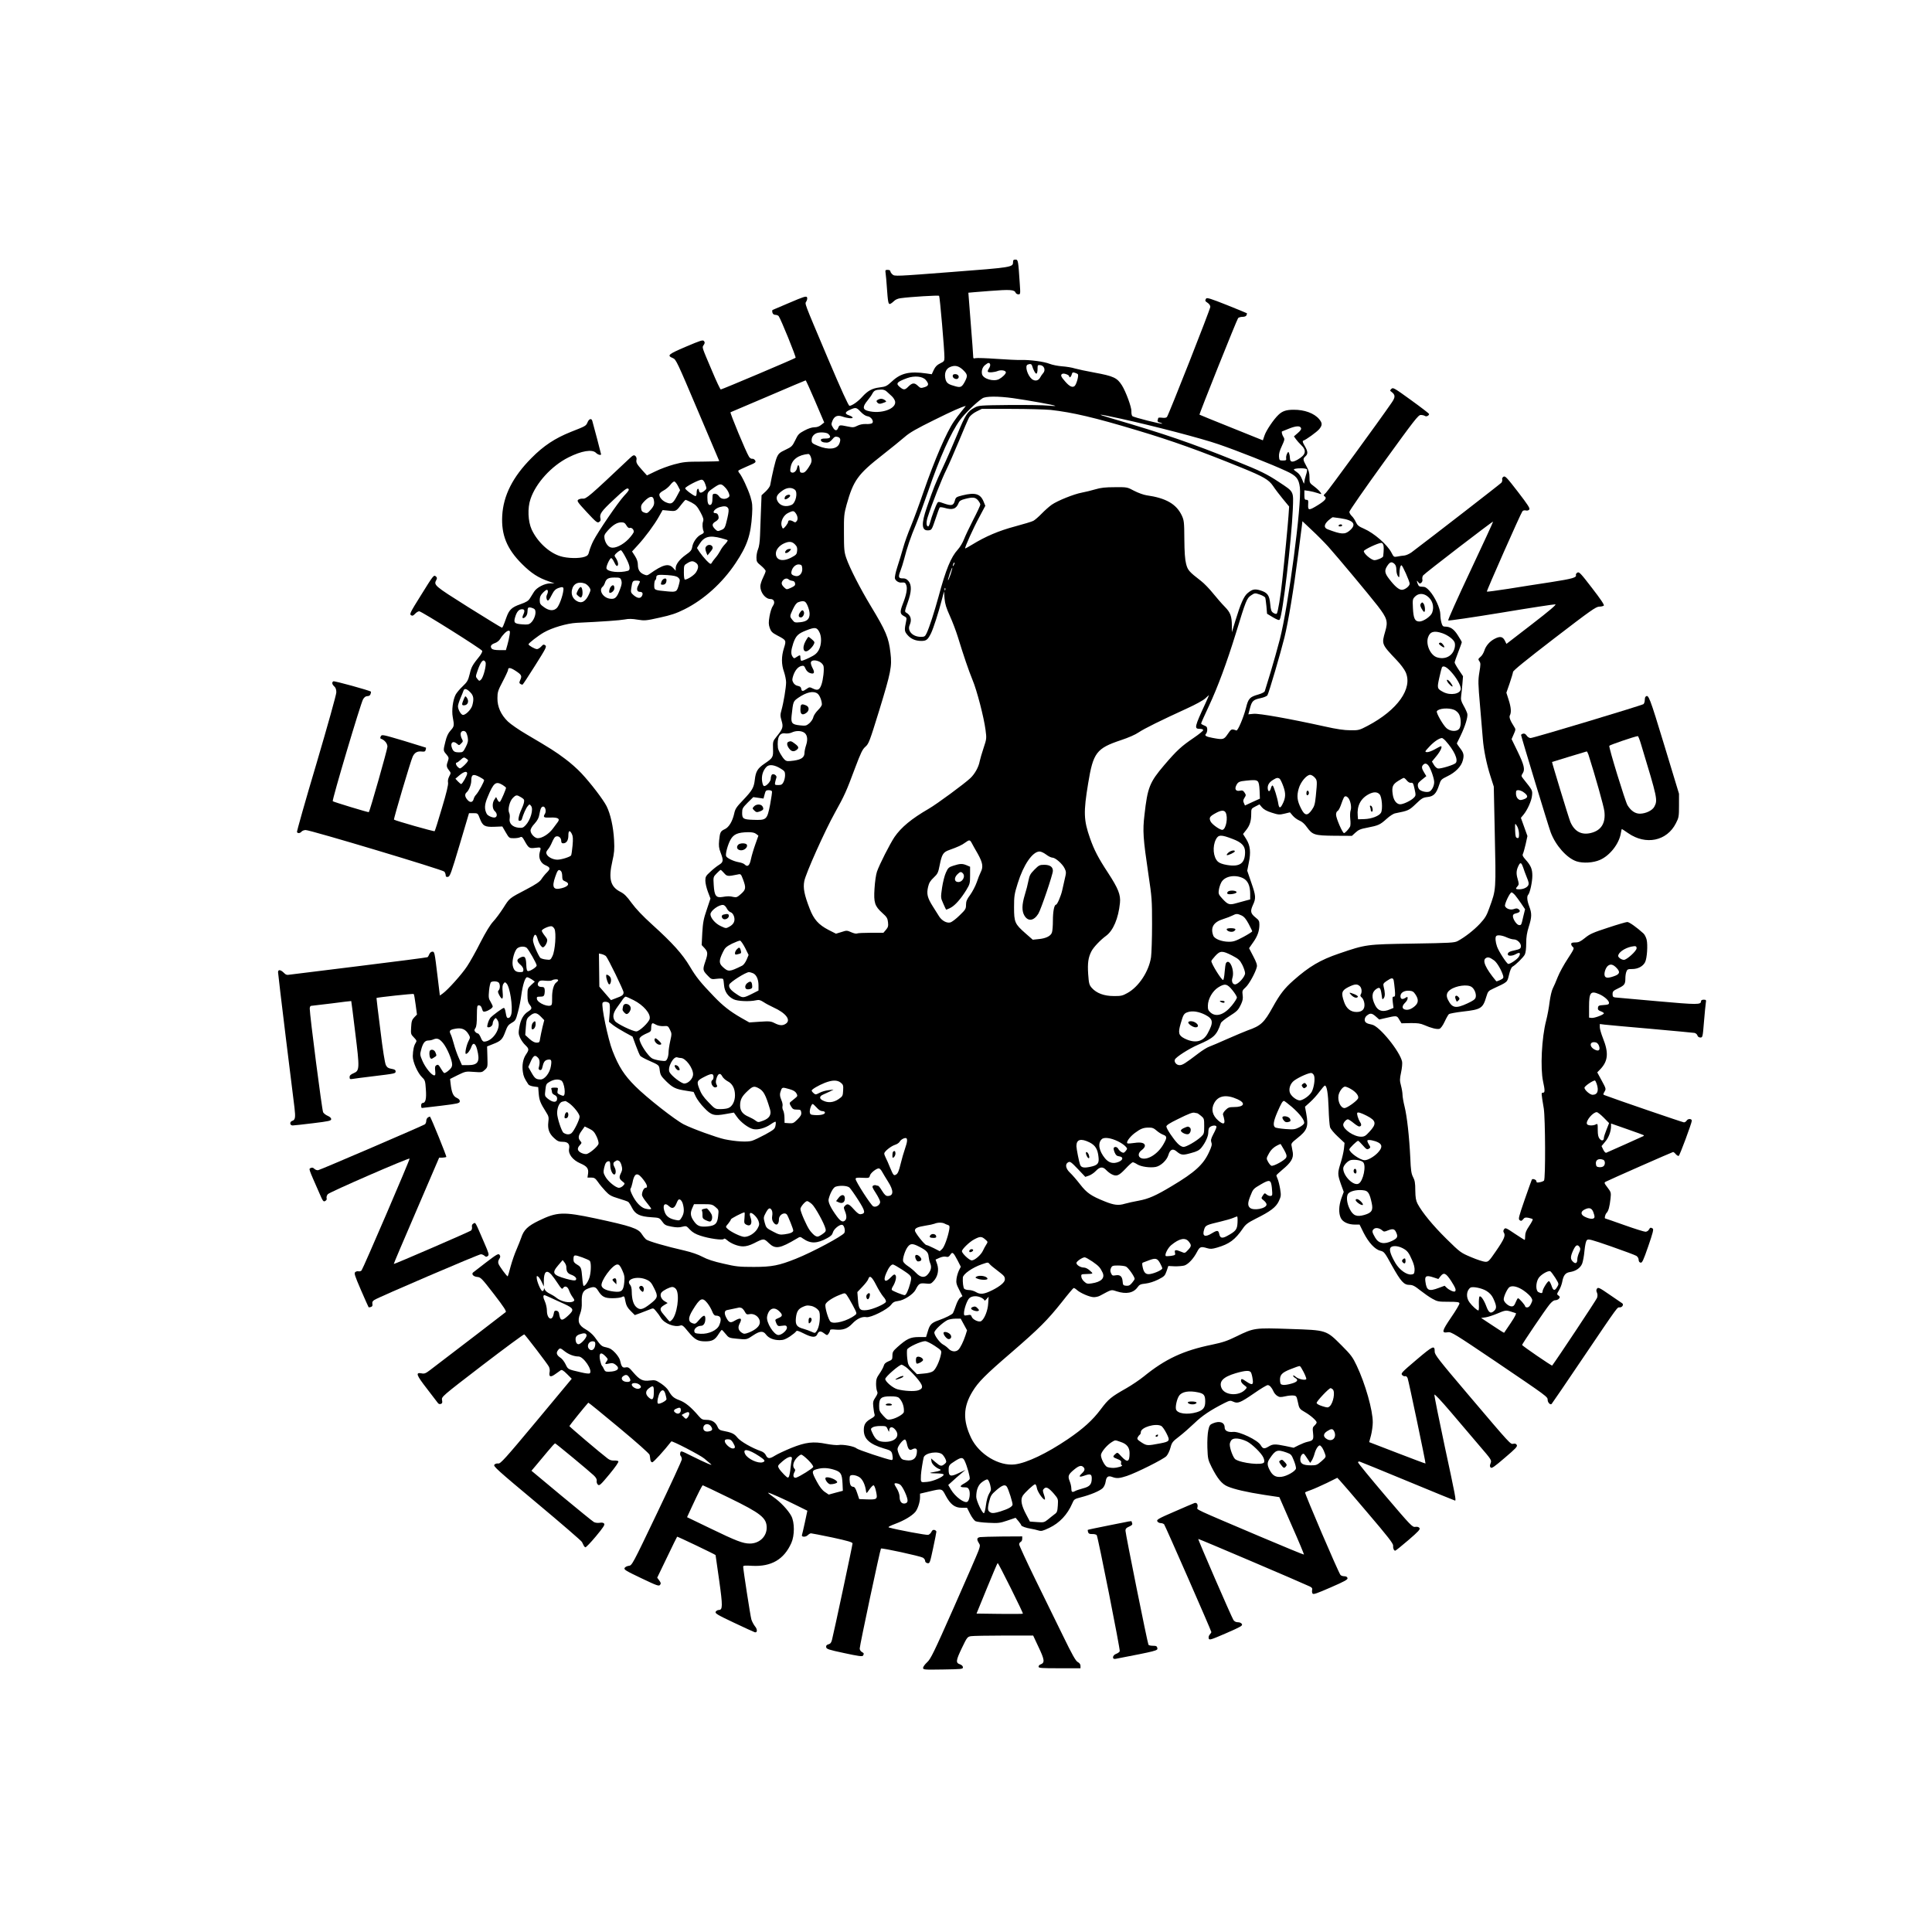 <?xml version="1.0" standalone="no"?>
<!DOCTYPE svg PUBLIC "-//W3C//DTD SVG 20010904//EN"
 "http://www.w3.org/TR/2001/REC-SVG-20010904/DTD/svg10.dtd">
<svg version="1.0" xmlns="http://www.w3.org/2000/svg"
 width="1890pt" height="1890pt" viewBox="0 0 1890 1890"
 preserveAspectRatio="xMidYMid meet">
<g transform="translate(0,1890) scale(0.1,-0.1)"
fill="#000000" stroke="none">
<path d="M9910 16335 c0 -49 -11 -51 -602 -96 -544 -42 -557 -43 -577 -24 -12
10 -21 24 -21 32 0 7 -11 13 -26 13 -24 0 -25 -2 -20 -37 3 -21 8 -76 11 -123
11 -157 15 -179 33 -173 10 4 26 16 38 28 12 13 38 25 65 28 92 13 370 30 376
23 7 -7 52 -525 52 -601 0 -37 -3 -41 -42 -60 -31 -15 -47 -32 -62 -63 l-20
-43 -55 8 c-160 23 -247 3 -331 -75 -54 -50 -63 -54 -124 -62 -74 -9 -117 -33
-171 -93 -40 -45 -100 -87 -124 -87 -10 1 -78 150 -213 468 -242 573 -224 525
-208 555 8 15 10 31 5 40 -8 12 -36 3 -169 -54 -88 -37 -163 -69 -167 -71 -4
-2 -5 -13 -2 -25 4 -15 14 -23 29 -23 12 0 27 -6 32 -12 21 -27 173 -402 166
-408 -11 -10 -720 -310 -732 -310 -5 0 -43 80 -84 178 -105 247 -100 231 -83
257 12 18 12 26 3 38 -11 14 -32 7 -178 -55 -176 -75 -187 -86 -125 -112 29
-12 43 -42 240 -507 115 -272 210 -496 212 -499 1 -3 -75 -5 -169 -6 -154 0
-182 -3 -272 -27 -55 -15 -137 -45 -183 -68 l-83 -40 -47 52 c-53 59 -62 75
-55 105 2 12 -3 26 -12 34 -14 11 -22 8 -58 -26 -395 -373 -422 -396 -457
-392 -15 1 -35 -4 -44 -11 -14 -12 -5 -25 85 -122 89 -96 103 -107 119 -96 14
8 18 18 14 34 -11 44 6 69 131 186 103 97 129 116 141 106 12 -9 5 -21 -42
-71 -59 -64 -255 -351 -300 -440 -15 -29 -32 -73 -39 -98 -9 -38 -16 -47 -46
-57 -53 -18 -169 -16 -238 6 -110 34 -224 140 -280 261 -36 79 -42 210 -11
299 52 155 205 323 370 406 129 65 233 82 270 45 19 -19 50 -27 50 -14 0 5
-72 279 -86 327 -8 28 -33 20 -47 -16 -15 -34 -17 -35 -162 -92 -155 -62 -268
-136 -387 -257 -182 -183 -274 -366 -285 -563 -10 -187 45 -324 192 -471 92
-92 161 -137 268 -173 l52 -18 -42 0 c-55 0 -132 -40 -158 -81 -11 -17 -29
-46 -40 -64 -16 -26 -35 -38 -94 -59 -84 -29 -110 -54 -136 -126 -34 -95 -38
-103 -46 -103 -5 0 -153 91 -329 201 -339 214 -339 214 -310 269 7 13 5 21 -6
31 -21 17 -23 14 -151 -192 -99 -158 -108 -177 -93 -187 14 -9 22 -6 41 14 12
13 30 24 40 24 22 0 609 -369 616 -387 3 -7 -8 -29 -23 -49 -72 -89 -83 -108
-99 -177 -16 -64 -23 -77 -70 -122 -29 -27 -59 -64 -68 -81 -27 -53 -40 -154
-28 -219 16 -84 15 -91 -22 -132 -24 -27 -38 -58 -50 -108 -22 -89 -22 -88 10
-125 24 -29 25 -35 15 -64 -17 -45 -15 -59 9 -90 21 -27 21 -28 4 -60 -11 -21
-16 -44 -12 -62 4 -20 -15 -100 -60 -249 -35 -121 -68 -223 -71 -226 -6 -6
-387 103 -398 113 -5 6 163 574 183 616 19 40 45 55 89 50 26 -3 34 0 38 16 3
11 4 21 3 22 -1 1 -99 31 -217 67 -209 62 -215 63 -225 44 -7 -15 -6 -22 2
-24 35 -12 63 -46 63 -77 0 -27 -173 -634 -182 -641 -5 -4 -346 100 -353 107
-9 9 274 961 297 998 12 20 26 30 42 30 16 0 27 7 31 21 4 11 5 22 3 23 -13
12 -359 107 -367 101 -17 -10 -13 -30 9 -50 14 -12 20 -31 20 -58 0 -22 -85
-326 -195 -699 -108 -362 -193 -663 -190 -668 9 -15 31 -12 45 5 7 8 25 15 40
15 47 0 1344 -389 1357 -407 7 -9 13 -25 13 -36 0 -13 6 -18 22 -15 20 3 31
35 114 313 l92 310 43 0 c43 0 43 0 64 -55 27 -70 48 -82 144 -78 l75 3 33
-57 c33 -57 35 -58 79 -58 25 0 53 4 63 10 15 7 22 2 41 -33 41 -74 47 -79
107 -71 58 7 58 7 42 -48 -13 -51 11 -103 56 -122 49 -21 52 -34 16 -70 -18
-17 -42 -47 -54 -66 -17 -26 -52 -50 -147 -100 -170 -89 -164 -84 -226 -182
-31 -48 -75 -108 -100 -134 -28 -30 -72 -102 -124 -203 -43 -86 -102 -191
-130 -233 -51 -78 -189 -232 -240 -268 l-27 -19 -22 182 c-30 249 -30 247 -52
247 -11 0 -23 -10 -29 -24 -5 -13 -13 -27 -18 -30 -6 -3 -304 -42 -663 -86
-360 -44 -669 -82 -687 -85 -25 -5 -37 -1 -57 20 -31 30 -55 32 -55 4 0 -11
34 -295 75 -632 42 -337 80 -650 86 -695 11 -94 7 -118 -22 -127 -28 -9 -25
-45 4 -45 12 0 102 10 200 22 156 19 177 24 177 40 0 11 -13 23 -34 32 -19 8
-39 24 -45 35 -11 19 -131 951 -131 1014 0 15 6 27 13 27 6 0 97 11 202 24
104 14 191 24 191 23 1 -1 19 -140 39 -308 44 -354 43 -373 -16 -398 -28 -12
-39 -22 -39 -38 0 -19 4 -22 28 -18 15 3 101 14 192 25 230 28 230 28 230 49
0 14 -10 20 -40 25 -31 5 -43 13 -55 36 -10 19 -31 151 -54 343 -22 171 -39
313 -38 314 7 6 359 44 364 39 4 -3 12 -50 19 -104 l13 -97 -27 -28 c-22 -23
-27 -39 -30 -96 -4 -65 -3 -70 27 -100 28 -29 30 -34 17 -54 -17 -27 -26 -67
-28 -129 -1 -55 48 -167 94 -210 25 -24 29 -34 34 -115 7 -93 -3 -133 -31
-133 -9 0 -15 -10 -15 -25 0 -14 3 -25 8 -24 4 0 88 10 187 22 164 20 180 24
183 42 1 14 -7 24 -30 35 -35 16 -50 52 -60 140 l-5 45 76 38 c74 36 78 37
156 31 77 -6 81 -5 108 20 28 26 28 28 25 128 l-3 101 60 24 c75 29 91 45 119
122 19 52 29 66 62 85 36 20 40 27 61 106 13 47 27 119 32 160 14 104 38 180
57 180 9 0 29 -10 46 -21 l30 -22 -36 -33 c-34 -32 -36 -36 -36 -99 0 -52 5
-73 20 -92 27 -34 25 -44 -13 -68 -46 -29 -73 -77 -86 -150 -10 -58 -10 -70 7
-108 11 -23 33 -55 51 -71 37 -36 38 -45 7 -91 -30 -43 -41 -107 -31 -172 6
-42 15 -63 54 -122 5 -8 29 -17 53 -20 l43 -6 5 -65 c6 -65 16 -91 71 -178 27
-42 29 -53 23 -99 -8 -68 8 -113 57 -157 32 -30 47 -36 84 -36 50 0 71 -22 62
-68 -10 -52 36 -111 110 -143 65 -28 82 -50 76 -98 l-6 -41 36 0 c31 0 40 -6
66 -42 16 -24 49 -64 73 -89 37 -40 55 -51 128 -73 47 -14 90 -29 96 -34 6 -4
23 -30 37 -58 32 -63 76 -85 190 -92 76 -5 78 -5 105 -42 23 -33 34 -39 92
-50 48 -9 75 -9 104 -1 39 10 41 9 75 -28 26 -27 55 -44 101 -59 86 -29 220
-47 230 -33 4 8 15 4 31 -10 38 -34 110 -63 159 -62 30 0 65 10 105 30 96 49
97 49 145 3 65 -63 108 -56 276 44 31 19 32 19 60 -1 73 -51 136 -50 237 5 35
19 49 33 55 56 9 33 65 79 91 74 19 -4 33 -56 21 -79 -17 -30 -311 -188 -474
-253 -165 -66 -235 -80 -411 -80 -144 0 -174 3 -298 32 -95 21 -159 42 -205
67 -41 22 -108 45 -172 60 -189 43 -361 93 -381 111 -11 10 -29 32 -40 50 -34
56 -103 79 -457 155 -312 66 -372 64 -550 -22 -109 -53 -148 -90 -173 -167 -7
-20 -27 -71 -45 -113 -19 -42 -45 -118 -59 -169 -13 -51 -26 -94 -28 -96 -5
-6 -84 100 -91 124 -5 15 -2 31 8 46 12 19 12 27 3 40 -11 15 -26 7 -132 -74
-66 -51 -124 -95 -128 -99 -17 -17 6 -40 41 -43 35 -3 44 -13 164 -168 97
-126 124 -168 115 -176 -10 -9 -507 -390 -741 -568 -42 -32 -55 -37 -83 -31
-60 11 -51 -16 54 -151 54 -71 103 -134 108 -141 6 -8 18 -11 28 -7 14 5 16
14 11 38 -5 32 -5 33 395 340 221 169 405 305 410 302 12 -8 226 -287 240
-315 7 -13 11 -35 8 -50 -10 -50 7 -58 53 -25 22 16 48 33 55 39 11 7 26 -1
62 -37 l46 -46 -347 -417 c-306 -367 -351 -416 -372 -412 -14 2 -29 -2 -38
-12 -13 -14 30 -53 417 -376 237 -198 435 -369 440 -380 6 -11 13 -26 17 -34
3 -8 11 -16 16 -18 6 -2 52 46 103 107 73 88 90 114 81 125 -7 9 -23 12 -44 8
-18 -3 -44 0 -56 7 -13 7 -155 123 -317 257 l-294 245 44 52 c24 28 74 88 112
134 37 45 71 82 75 82 7 0 329 -267 378 -313 23 -22 32 -39 29 -54 -2 -13 3
-29 12 -37 14 -13 26 -3 113 102 61 74 93 121 87 127 -5 5 -24 8 -42 7 -22 -2
-44 5 -63 20 -74 56 -374 311 -374 317 0 5 156 198 185 229 2 2 136 -107 299
-243 180 -150 298 -255 301 -268 2 -12 6 -33 7 -47 2 -15 9 -25 19 -25 12 0
116 114 186 204 7 9 281 -133 322 -167 24 -21 53 -45 65 -55 27 -22 -52 12
-193 82 -96 48 -100 50 -106 30 -4 -12 -2 -26 4 -32 6 -6 11 -21 11 -33 0 -12
-110 -250 -244 -530 -240 -502 -244 -509 -275 -512 -17 -2 -35 -11 -41 -21 -8
-16 12 -28 163 -100 155 -74 173 -80 184 -65 10 13 8 21 -8 43 l-20 27 96 199
c52 109 97 200 99 202 3 3 376 -175 376 -180 0 -1 16 -111 35 -245 36 -256 35
-292 -4 -292 -11 0 -24 -8 -30 -17 -8 -16 15 -30 180 -108 104 -49 195 -91
203 -93 26 -6 27 29 1 59 -13 17 -29 47 -35 67 -10 35 -80 488 -80 516 0 11
19 12 88 8 187 -10 311 62 383 223 33 73 33 202 0 264 -30 57 -108 140 -177
187 -30 21 -52 39 -50 41 5 5 160 -64 283 -126 l101 -50 -24 -113 c-14 -62
-26 -118 -29 -125 -7 -20 36 -22 56 -2 10 10 25 19 32 19 6 0 101 -18 210 -41
151 -33 197 -46 197 -58 0 -16 -184 -879 -201 -943 -7 -28 -16 -39 -35 -44
-18 -5 -24 -12 -22 -28 3 -18 22 -25 178 -58 134 -29 176 -35 182 -25 12 19
10 25 -12 37 -11 6 -20 21 -20 33 0 30 200 970 208 978 9 8 380 -73 410 -89
12 -7 22 -21 22 -31 0 -12 9 -20 23 -23 22 -4 24 1 55 146 18 83 32 156 32
162 0 7 -9 14 -19 17 -13 3 -22 -3 -29 -18 -6 -13 -20 -26 -31 -30 -16 -5
-304 49 -385 72 -13 4 7 15 65 37 83 31 157 75 191 113 24 26 48 98 48 143 l0
38 89 21 c127 30 125 31 162 -40 46 -86 89 -119 156 -119 l53 0 30 -60 c16
-32 40 -64 52 -71 12 -6 69 -14 127 -16 96 -5 113 -3 186 22 l80 27 28 -33
c15 -18 27 -36 27 -40 0 -10 49 -27 95 -34 22 -4 55 -11 73 -17 29 -9 42 -5
106 25 101 48 178 130 225 239 17 41 21 44 87 61 93 24 181 61 210 88 14 13
26 39 30 65 7 49 25 61 68 44 40 -15 69 -12 139 11 94 31 359 164 387 194 14
15 32 52 40 83 14 52 21 60 85 109 39 30 106 89 150 131 75 73 158 128 294
197 51 25 57 26 85 13 44 -21 69 -11 203 81 64 45 125 81 134 81 19 0 40 -24
57 -62 6 -15 22 -34 36 -43 22 -14 32 -15 78 -5 29 7 66 10 82 8 27 -3 30 -8
41 -58 14 -70 17 -74 73 -106 54 -31 112 -83 112 -99 0 -7 -9 -20 -21 -31 -18
-16 -20 -26 -14 -74 7 -64 1 -73 -55 -85 -19 -4 -57 -19 -85 -33 l-50 -25 -80
17 c-102 21 -123 20 -163 -4 -45 -27 -57 -25 -80 13 -28 49 -209 135 -268 129
-52 -5 -84 11 -84 43 0 51 -49 68 -114 41 -30 -12 -36 -21 -46 -68 -7 -32 -11
-101 -9 -169 4 -110 6 -119 41 -190 57 -113 101 -167 156 -190 65 -28 185 -56
360 -83 l147 -22 122 -279 c68 -153 121 -281 119 -283 -3 -2 -197 78 -433 178
-654 278 -615 259 -609 284 7 30 -8 50 -30 42 -11 -4 -98 -41 -196 -84 -156
-67 -175 -79 -167 -94 5 -10 20 -18 33 -18 13 0 28 -6 34 -12 11 -14 462
-1042 462 -1054 0 -4 -7 -15 -16 -25 -9 -10 -13 -26 -10 -37 6 -19 18 -15 171
51 144 63 162 73 154 89 -6 11 -21 18 -39 18 -20 0 -34 8 -44 22 -20 32 -349
789 -344 793 3 3 1007 -425 1091 -465 21 -10 27 -19 23 -34 -3 -12 -1 -28 4
-35 7 -12 40 0 178 60 138 60 168 77 164 91 -3 12 -14 18 -32 18 -15 0 -32 6
-37 13 -22 28 -353 801 -346 807 4 4 31 15 58 24 28 10 97 41 154 68 l103 51
23 -24 c13 -13 137 -157 274 -319 197 -231 251 -300 249 -320 -2 -27 8 -50 21
-50 4 0 62 46 128 103 100 86 118 106 109 119 -7 10 -22 14 -41 11 -29 -4 -43
11 -295 307 -146 172 -265 317 -265 324 0 6 7 10 15 8 8 -2 221 -89 472 -193
251 -104 459 -189 462 -189 12 0 4 44 -100 526 -58 272 -104 501 -102 510 2 9
64 -57 158 -167 85 -101 211 -248 279 -328 122 -142 124 -145 113 -175 -9 -24
-9 -33 1 -43 10 -10 37 9 138 96 106 90 125 110 117 125 -7 12 -17 16 -33 12
-29 -7 -24 -12 -440 478 -289 340 -330 393 -330 422 0 67 -14 61 -178 -78
-144 -122 -155 -134 -141 -149 9 -10 22 -15 30 -12 8 3 18 -5 24 -19 9 -21
179 -830 175 -835 -1 -2 -125 45 -276 103 l-275 106 18 67 c9 36 17 93 17 126
1 118 -73 378 -157 555 -39 83 -57 107 -146 196 -154 154 -146 151 -507 163
-346 12 -352 11 -524 -73 -89 -44 -135 -59 -240 -81 -278 -57 -455 -139 -665
-310 -42 -34 -118 -85 -170 -115 -152 -86 -176 -106 -252 -207 -79 -106 -172
-190 -322 -292 -207 -140 -402 -233 -519 -247 -155 -18 -348 98 -426 257 -83
173 -80 305 13 457 56 92 124 161 380 381 275 238 351 314 496 496 56 72 107
132 112 134 5 2 19 -6 31 -17 33 -31 128 -72 167 -72 19 0 46 6 60 14 120 64
107 61 164 43 94 -30 164 -16 204 40 18 26 30 31 78 36 35 4 83 19 123 39 61
31 67 37 83 83 l17 50 62 -3 c35 -1 78 3 96 8 38 13 89 67 123 133 27 51 37
55 100 36 30 -9 48 -8 96 6 120 35 176 76 253 188 26 39 49 56 124 94 147 73
199 113 227 172 22 48 23 56 13 119 -6 37 -17 81 -24 97 -7 17 -13 33 -13 36
-1 3 27 29 60 57 83 68 108 111 101 165 -4 23 -9 53 -12 67 -6 22 1 32 53 73
101 79 114 114 90 245 l-12 65 51 46 c28 25 70 72 93 104 23 31 46 57 50 57
20 0 32 -77 37 -220 2 -85 9 -169 14 -187 6 -18 38 -57 76 -92 l66 -62 -6 -58
c-4 -32 -18 -94 -32 -137 -31 -100 -31 -112 2 -207 l28 -77 -23 -63 c-26 -73
-28 -146 -6 -192 19 -40 73 -65 139 -65 l45 0 40 -81 c49 -96 111 -163 164
-175 36 -9 42 -16 112 -144 88 -157 117 -190 172 -190 31 0 51 -10 106 -54 37
-29 91 -67 119 -82 48 -27 60 -29 157 -29 85 0 105 -3 107 -15 2 -8 -35 -71
-82 -139 -91 -134 -96 -155 -30 -144 31 5 67 -17 467 -287 506 -343 508 -344
508 -375 0 -26 27 -53 39 -39 5 5 143 207 306 449 358 529 334 495 361 495 25
0 41 30 22 41 -7 4 -62 42 -123 84 -97 67 -111 74 -122 59 -8 -12 -9 -22 -1
-39 7 -16 7 -33 1 -52 -7 -20 -394 -603 -439 -662 -4 -5 -294 193 -294 202 0
9 222 338 267 394 23 28 42 43 57 43 13 0 30 7 37 16 11 14 10 18 -5 30 -18
12 -17 14 4 50 13 20 27 57 32 82 12 66 31 91 77 98 57 9 100 39 118 81 8 20
19 77 23 126 6 57 14 96 24 105 13 14 39 7 238 -62 123 -43 233 -84 246 -92
12 -8 22 -24 22 -38 0 -15 7 -26 18 -28 16 -5 27 18 76 160 45 130 54 167 44
173 -20 13 -26 11 -38 -11 -6 -11 -21 -20 -33 -20 -13 0 -106 29 -207 65 -101
36 -185 65 -187 65 -10 0 0 41 13 54 19 19 30 60 39 141 6 58 5 62 -29 107
-33 43 -35 48 -19 57 38 20 653 291 660 291 5 0 17 -9 26 -21 10 -11 23 -19
29 -17 10 4 127 319 128 344 0 21 -36 22 -49 3 -6 -11 -19 -19 -28 -19 -12 0
-675 227 -776 266 -16 6 -16 8 -1 34 16 27 16 29 -27 108 l-44 81 32 33 c74
79 81 159 24 301 -17 43 -31 91 -31 108 l0 31 48 -6 c26 -3 229 -22 452 -41
223 -20 415 -38 427 -40 12 -3 25 -14 28 -25 4 -12 15 -20 29 -20 22 0 23 5
35 153 7 83 15 167 18 185 5 29 3 32 -21 32 -16 0 -26 -6 -26 -15 0 -35 -33
-35 -426 0 -214 19 -400 36 -414 37 -20 3 -25 8 -25 33 0 26 7 33 53 55 63 30
72 42 72 97 0 23 4 53 10 67 8 23 15 26 57 26 56 0 105 26 126 67 19 37 28
168 15 221 -6 23 -20 51 -32 61 -65 59 -138 111 -157 111 -11 0 -97 -25 -190
-56 -145 -47 -178 -62 -224 -100 -45 -36 -62 -44 -95 -44 -30 0 -40 -4 -40
-16 0 -9 8 -22 17 -29 15 -11 9 -23 -51 -115 -37 -56 -81 -136 -97 -177 -16
-41 -38 -92 -49 -113 -11 -21 -24 -79 -31 -131 -6 -52 -21 -134 -34 -184 -44
-169 -58 -465 -30 -595 19 -87 19 -110 -1 -110 -18 0 -18 2 8 -155 15 -96 18
-689 2 -705 -5 -5 -24 -13 -42 -16 -25 -5 -32 -3 -32 9 0 16 -37 30 -45 17 -2
-4 -34 -92 -70 -196 -59 -171 -64 -190 -49 -201 14 -10 20 -8 34 9 13 17 23
20 53 14 20 -4 38 -10 41 -14 2 -4 -13 -34 -35 -66 -29 -43 -39 -68 -39 -97 0
-21 -2 -39 -5 -39 -3 0 -47 28 -97 61 -84 57 -92 60 -104 44 -9 -13 -10 -22
-2 -35 17 -27 3 -62 -76 -177 -70 -102 -76 -108 -107 -107 -19 1 -81 21 -137
45 -102 43 -107 46 -242 179 -132 130 -238 259 -283 344 -16 32 -21 60 -22
131 0 71 -5 99 -22 130 -17 33 -22 66 -27 190 -10 206 -32 404 -56 500 -11 44
-20 96 -20 115 0 19 -7 60 -15 90 -13 48 -13 63 1 129 9 41 13 88 10 104 -20
100 -223 350 -295 363 -53 10 -71 22 -71 48 0 13 8 30 18 38 34 29 51 28 88
-4 l36 -32 56 13 c116 27 117 27 140 -14 l22 -36 87 2 c70 1 98 -3 135 -19 68
-30 126 -44 149 -37 13 4 33 32 51 70 16 35 35 68 42 74 6 5 69 17 138 25 176
20 194 31 228 146 15 50 20 56 65 77 148 69 138 61 157 137 10 43 23 73 34 79
32 18 105 90 120 118 9 18 14 59 14 111 0 61 7 104 25 161 30 94 31 131 5 199
-22 57 -25 99 -11 114 17 16 41 126 41 187 0 65 -15 100 -66 157 -28 31 -33
43 -26 57 5 10 17 53 27 96 l17 78 -32 89 -32 89 25 30 c39 47 80 138 84 189
5 49 5 50 -80 156 -27 34 -28 35 -11 61 24 37 14 81 -52 217 l-57 117 21 48
c20 45 20 49 4 73 -38 59 -51 93 -42 111 16 29 12 79 -12 153 l-22 69 32 92
c17 50 32 100 33 111 0 13 126 115 404 329 353 271 408 310 439 310 19 0 39 5
45 10 7 7 -30 62 -115 172 -112 146 -127 161 -143 151 -11 -6 -17 -17 -15 -23
10 -25 -31 -37 -242 -70 -121 -18 -310 -48 -422 -66 -112 -17 -205 -30 -207
-27 -5 5 332 767 348 786 6 8 20 11 33 8 13 -4 27 0 34 9 9 11 -11 43 -111
173 -108 140 -125 158 -141 148 -10 -6 -16 -18 -13 -26 3 -9 -1 -23 -7 -32
-10 -12 -655 -512 -880 -682 -21 -15 -52 -29 -70 -31 -18 -1 -49 -6 -68 -10
-34 -6 -36 -5 -58 38 -41 79 -170 191 -268 234 -52 22 -66 34 -80 64 -9 21
-27 48 -40 60 -13 12 -24 31 -24 41 0 11 151 228 336 484 299 413 338 464 362
464 15 0 34 -4 42 -10 14 -9 40 4 40 20 0 4 -79 65 -176 135 -164 119 -177
126 -192 111 -16 -16 -16 -18 -1 -29 40 -30 41 -52 2 -108 -120 -175 -619
-858 -642 -880 -25 -23 -26 -27 -12 -36 24 -16 4 -41 -67 -85 -88 -54 -98 -54
-95 5 3 41 0 47 -17 47 -17 0 -20 7 -20 46 l0 47 44 -6 c24 -4 62 -13 85 -21
42 -14 42 -14 28 7 -7 12 -35 38 -60 57 -46 34 -47 36 -47 90 0 42 -7 68 -30
109 -35 64 -36 72 -10 96 27 24 25 48 -7 103 -19 31 -23 47 -15 50 28 9 133
85 157 113 32 39 32 60 -1 99 -48 57 -144 92 -249 91 -73 0 -110 -13 -148 -49
-47 -44 -121 -154 -137 -203 l-16 -47 -308 124 c-170 68 -310 125 -312 127 -5
4 365 929 378 945 6 6 25 12 43 12 21 0 35 6 39 16 4 9 5 18 4 19 -2 2 -90 38
-197 81 -156 62 -195 74 -202 63 -13 -21 -11 -25 16 -43 14 -9 25 -26 25 -38
0 -23 -406 -1053 -424 -1077 -7 -9 -23 -11 -48 -8 -21 3 -38 1 -38 -3 0 -5 -3
-15 -6 -23 -3 -10 4 -17 22 -21 14 -4 25 -9 23 -11 -7 -7 -280 62 -292 74 -6
6 -10 27 -9 46 3 38 -54 193 -93 255 -47 74 -81 90 -271 125 -77 14 -161 32
-189 40 -27 9 -84 18 -125 21 -41 3 -96 14 -121 24 -53 22 -197 41 -284 38
-33 -1 -140 4 -238 11 -98 7 -189 10 -203 7 -21 -6 -24 -3 -24 21 0 16 -11
161 -24 323 -13 162 -23 296 -23 296 1 1 94 8 206 17 206 16 245 13 257 -18 4
-8 15 -15 27 -15 19 0 20 4 13 103 -15 227 -16 237 -42 237 -19 0 -24 -5 -24
-25z m-224 -999 c3 -8 -2 -26 -12 -41 -9 -14 -14 -28 -10 -32 9 -10 66 -5 97
8 33 13 79 5 79 -14 0 -15 -35 -49 -67 -66 -52 -27 -154 2 -166 48 -8 33 4 71
31 91 29 24 41 25 48 6z m410 -13 c14 -47 35 -83 44 -78 6 3 10 24 10 46 0 38
2 40 27 37 38 -4 54 -49 28 -78 -10 -11 -23 -30 -29 -42 -17 -33 -50 -40 -81
-17 -43 35 -72 130 -42 142 24 10 38 7 43 -10z m-676 -41 c45 -44 48 -57 21
-111 -30 -57 -42 -64 -91 -51 -72 19 -89 31 -100 68 -15 57 2 105 45 122 47
20 83 11 125 -28z m1124 -43 c11 -10 -12 -95 -30 -114 -21 -20 -51 -7 -94 43
-43 48 -49 66 -25 76 17 6 65 -13 65 -26 0 -19 18 -6 24 18 5 20 11 24 29 18
12 -3 26 -10 31 -15z m-1487 -57 c33 -39 29 -57 -14 -70 -34 -11 -40 -9 -63
13 -34 33 -55 31 -92 -5 -35 -36 -47 -37 -82 -9 -47 37 -35 52 68 90 72 26
153 18 183 -19z m-1082 -209 l88 -206 -29 -23 c-19 -16 -42 -24 -68 -24 -24 0
-60 -12 -97 -32 -53 -28 -63 -38 -89 -94 -29 -59 -35 -65 -96 -94 -56 -26 -68
-37 -84 -73 -15 -34 -44 -156 -66 -275 -3 -13 -23 -40 -44 -60 l-40 -37 -6
-150 c-3 -82 -7 -193 -9 -245 -2 -58 -9 -110 -19 -132 -9 -21 -16 -57 -16 -81
0 -41 4 -48 45 -81 25 -21 45 -44 45 -52 0 -8 -12 -38 -26 -66 -14 -28 -26
-66 -26 -83 0 -62 50 -125 99 -125 36 0 48 -34 24 -67 -12 -16 -26 -61 -33
-101 -10 -61 -10 -79 2 -115 13 -36 24 -47 73 -73 90 -47 90 -48 66 -124 -26
-82 -26 -159 1 -234 11 -33 20 -78 20 -101 0 -51 -25 -200 -45 -271 -13 -46
-13 -57 1 -105 18 -61 13 -78 -51 -157 -34 -42 -35 -47 -33 -116 3 -84 0 -90
-84 -147 -67 -46 -85 -76 -94 -156 -9 -78 -24 -104 -113 -198 -67 -70 -79 -87
-89 -135 -17 -75 -51 -132 -91 -151 -43 -20 -48 -30 -56 -109 -5 -53 -3 -76
14 -120 30 -78 28 -94 -16 -121 -21 -13 -59 -43 -85 -68 -43 -39 -48 -48 -48
-86 0 -24 11 -72 25 -109 l25 -66 -36 -108 c-31 -89 -38 -127 -44 -227 l-6
-120 28 -30 c33 -37 34 -53 8 -130 -27 -79 -26 -88 19 -135 39 -41 40 -42 94
-35 33 4 57 3 61 -3 3 -5 7 -33 9 -61 5 -61 38 -110 94 -137 40 -19 156 -24
221 -9 26 6 40 2 70 -17 20 -14 64 -37 96 -52 124 -56 176 -124 124 -160 -30
-21 -61 -20 -110 5 -37 19 -51 20 -145 14 l-103 -7 -83 47 c-107 62 -176 116
-263 207 -131 136 -174 189 -236 294 -73 122 -167 227 -368 409 -93 84 -160
155 -201 211 -47 65 -72 90 -109 109 -99 50 -119 127 -80 299 19 83 22 115 17
209 -7 128 -35 254 -73 330 -33 65 -155 225 -247 323 -38 41 -110 105 -161
142 -93 70 -139 99 -375 238 -74 43 -156 100 -183 126 -68 66 -103 144 -102
228 0 58 5 75 52 164 29 55 52 106 52 112 0 28 24 24 76 -10 57 -38 62 -48 42
-91 -10 -22 -9 -28 3 -36 8 -5 17 -8 21 -6 4 1 59 85 123 187 106 168 115 185
99 197 -15 11 -21 9 -40 -12 -13 -14 -31 -25 -41 -25 -21 0 -83 36 -83 47 0
11 94 84 150 116 80 46 226 89 320 94 257 12 423 24 471 33 39 8 74 7 127 -2
69 -11 80 -10 215 20 111 24 164 42 242 81 191 95 372 259 500 451 115 172
150 276 162 476 5 87 3 111 -16 175 -24 76 -82 201 -109 232 -8 9 -12 20 -8
24 4 4 44 23 90 43 78 33 83 37 73 56 -7 11 -20 18 -29 16 -9 -2 -23 7 -31 20
-29 45 -189 432 -181 435 5 2 171 73 369 157 198 85 363 155 366 155 3 1 45
-92 94 -206z m699 97 c12 -11 33 -31 48 -44 15 -13 30 -36 34 -51 18 -74 -140
-130 -268 -94 -50 13 -50 42 -2 100 19 23 42 55 49 70 16 29 30 36 84 38 21 1
42 -6 55 -19z m1236 -65 c154 -22 404 -67 413 -75 4 -3 -28 -2 -70 2 -43 5
-213 7 -378 6 -285 -3 -302 -4 -340 -25 -70 -37 -92 -71 -171 -264 -42 -101
-106 -249 -144 -329 -70 -149 -84 -184 -152 -380 -58 -166 -54 -235 16 -228
30 3 32 7 67 110 19 59 38 110 42 114 4 4 24 2 46 -4 80 -24 116 -11 139 48 8
20 22 29 62 39 77 20 101 17 127 -13 13 -15 23 -34 23 -42 0 -8 -31 -75 -69
-148 -38 -74 -79 -161 -91 -192 -12 -32 -39 -77 -60 -100 -67 -73 -117 -194
-189 -462 -44 -159 -89 -298 -116 -356 -16 -33 -21 -36 -57 -36 -80 0 -135 59
-109 116 23 52 11 96 -36 122 -14 8 -12 19 16 96 39 108 41 173 8 212 -17 20
-33 27 -56 26 -42 -1 -46 14 -22 75 11 28 27 80 36 115 27 107 64 216 115 337
26 64 80 211 120 326 112 327 224 578 312 697 46 62 157 170 218 211 32 22
155 22 300 2z m-504 -129 c-24 -29 -57 -73 -73 -97 -74 -107 -190 -377 -298
-689 -42 -124 -99 -277 -125 -340 -27 -64 -61 -158 -75 -210 -15 -52 -40 -137
-57 -187 -17 -53 -27 -101 -23 -113 7 -23 38 -42 63 -39 33 3 40 -1 49 -28 11
-32 -1 -96 -36 -183 -29 -76 -27 -96 10 -116 28 -14 30 -19 24 -47 -19 -92
-18 -102 11 -137 34 -40 79 -60 137 -60 49 0 63 11 95 75 23 48 72 199 104
322 l23 88 5 -70 c5 -54 17 -93 52 -170 25 -55 60 -147 78 -205 56 -183 107
-332 144 -422 43 -102 111 -365 127 -488 11 -83 11 -88 -19 -177 -17 -51 -34
-110 -38 -130 -10 -56 -47 -123 -91 -165 -57 -54 -328 -254 -408 -300 -169
-98 -269 -181 -335 -277 -45 -68 -146 -266 -171 -338 -10 -29 -20 -100 -24
-165 -9 -138 2 -172 76 -239 44 -39 52 -52 56 -91 4 -37 1 -49 -20 -74 l-25
-29 -124 0 c-67 0 -128 -3 -134 -7 -7 -4 -32 1 -56 12 -43 19 -46 19 -97 2
l-53 -16 -73 37 c-98 51 -144 103 -184 207 -53 137 -66 202 -53 270 14 75 201
492 300 670 93 167 112 209 196 435 57 151 73 185 102 210 33 29 41 51 135
355 115 376 126 430 110 563 -17 150 -44 213 -194 461 -102 169 -205 370 -238
466 -20 58 -23 85 -23 245 -1 167 1 187 26 278 67 238 109 297 352 487 83 65
180 144 216 175 50 44 116 81 290 167 184 91 261 125 308 137 1 1 -17 -23 -42
-53z m-986 -5 c23 -24 49 -41 66 -43 37 -4 68 -53 44 -69 -8 -5 -35 -9 -60 -7
-28 1 -59 -5 -83 -17 -33 -17 -44 -18 -95 -7 -78 16 -81 16 -92 -13 -13 -33
-32 -32 -53 5 -16 26 -16 32 -3 65 19 44 49 57 97 40 48 -17 101 -22 100 -10
-1 6 -16 15 -33 21 -46 15 -45 32 4 54 59 27 66 26 108 -19z m1858 19 c213
-24 429 -74 847 -200 342 -102 623 -203 1025 -367 211 -86 262 -116 303 -176
19 -29 62 -86 96 -127 l62 -75 -6 -90 c-7 -99 -37 -411 -61 -630 -17 -162 -43
-316 -54 -328 -4 -5 -19 -2 -33 7 -21 14 -25 27 -31 88 -8 86 -27 111 -98 133
-55 16 -78 11 -125 -29 -35 -30 -67 -102 -117 -266 l-35 -115 0 65 c-1 93 -14
128 -70 185 -27 27 -78 86 -113 129 -35 44 -88 99 -118 122 -119 92 -131 106
-147 169 -11 42 -16 115 -17 240 -1 165 -3 184 -24 230 -53 114 -155 173 -347
200 -27 4 -80 23 -119 43 -69 37 -70 37 -190 36 -92 0 -138 -5 -191 -21 -38
-11 -97 -26 -131 -32 -77 -14 -239 -79 -296 -119 -24 -17 -68 -56 -98 -87 -30
-31 -67 -63 -81 -70 -14 -8 -95 -32 -180 -55 -158 -42 -289 -98 -419 -178 -36
-22 -67 -39 -68 -37 -7 7 81 202 139 308 l58 109 -16 39 c-31 79 -83 94 -208
63 -62 -16 -65 -18 -75 -55 -13 -46 -32 -50 -112 -22 -43 16 -50 16 -58 3 -15
-23 -58 -139 -70 -187 -6 -24 -15 -43 -20 -43 -19 0 -21 43 -4 93 40 126 140
379 181 460 24 49 80 177 125 285 44 108 89 211 99 229 12 18 41 42 71 57 l52
26 288 0 c159 0 332 -5 386 -10z m687 -86 c323 -71 794 -194 955 -250 179 -61
523 -197 662 -262 100 -46 123 -74 134 -160 20 -158 -112 -1160 -196 -1487
-21 -82 -62 -226 -90 -320 -29 -93 -55 -177 -57 -186 -3 -10 -28 -23 -63 -33
-84 -24 -98 -38 -121 -131 -24 -95 -80 -226 -94 -221 -48 17 -50 16 -84 -34
-38 -56 -45 -58 -147 -39 -66 12 -84 23 -66 41 7 7 12 25 12 41 0 23 -6 31
-30 40 -16 6 -30 15 -30 19 0 5 34 82 76 171 87 186 175 424 264 712 99 324
107 343 149 371 36 24 38 24 85 8 26 -9 50 -23 53 -30 3 -8 8 -46 12 -86 l6
-72 58 -35 c42 -25 61 -31 66 -22 29 47 115 774 128 1079 7 180 13 168 -132
264 -120 80 -182 110 -425 208 -445 179 -687 262 -1215 417 -169 49 -144 48
90 -3z m1762 -91 c5 -11 -5 -27 -31 -49 l-38 -33 20 -28 c11 -15 32 -39 47
-53 60 -56 52 -98 -30 -146 -52 -30 -75 -26 -76 13 0 15 -4 37 -8 48 -8 19 -8
19 -20 -3 -7 -13 -11 -33 -9 -45 3 -19 -2 -22 -32 -22 -33 0 -35 2 -38 38 -2
27 6 58 28 104 28 61 29 68 15 89 -13 20 -21 54 -12 54 1 0 29 11 62 25 71 29
113 32 122 8z m-4623 -59 c30 -29 20 -44 -29 -44 -32 0 -45 -4 -45 -14 0 -16
21 -26 58 -26 18 0 36 10 53 31 21 26 31 31 52 25 30 -7 34 -29 16 -70 -24
-51 -106 -59 -204 -19 -61 25 -65 29 -65 58 0 31 19 56 50 68 32 12 99 7 114
-9z m-174 -220 c16 -41 12 -59 -22 -110 -25 -37 -39 -49 -58 -49 -22 0 -25 5
-28 38 -4 44 -17 49 -25 8 -7 -33 -36 -54 -57 -41 -11 7 -12 19 -4 56 14 70
75 114 172 123 7 0 17 -11 22 -25z m4856 -127 c2 -7 -2 -32 -11 -56 -8 -24
-15 -55 -16 -70 0 -20 -5 -14 -20 27 -14 36 -31 60 -56 76 -29 20 -32 25 -16
29 40 10 114 7 119 -6z m-5886 -145 c15 -43 14 -44 -9 -63 -30 -25 -49 -24
-53 1 -5 34 -23 18 -23 -20 0 -21 -5 -34 -12 -33 -23 5 -104 66 -100 77 5 17
139 86 162 83 14 -1 25 -16 35 -45z m-269 -14 l22 -43 -27 -51 c-41 -78 -56
-89 -101 -72 -41 14 -75 50 -75 79 0 12 15 26 39 39 22 11 52 36 67 55 14 19
32 35 40 35 7 0 23 -19 35 -42z m466 -20 c12 -12 27 -36 33 -53 9 -25 8 -31
-6 -42 -30 -22 -72 -16 -90 12 -10 15 -26 25 -40 25 -21 0 -24 -5 -24 -39 0
-48 -8 -71 -25 -71 -17 0 -25 23 -25 73 0 52 3 55 69 100 58 39 68 38 108 -5z
m679 -19 c31 -26 9 -129 -32 -148 -56 -25 -114 -10 -138 37 -19 37 -7 63 46
101 45 33 92 36 124 10z m-1382 -91 c11 -44 6 -65 -28 -104 -31 -35 -36 -38
-62 -29 -23 8 -30 17 -32 43 -3 27 4 40 36 73 45 44 77 51 86 17z m371 -34
c42 -23 56 -38 86 -93 29 -54 34 -72 27 -92 -9 -24 -7 -71 6 -99 4 -10 -3 -19
-23 -28 -40 -17 -81 -73 -89 -122 -6 -33 -16 -45 -62 -77 -61 -43 -100 -94
-100 -131 l0 -25 -25 27 c-44 48 -100 34 -229 -58 -23 -16 -30 -17 -56 -6 -42
17 -60 47 -60 95 0 28 -9 55 -28 85 l-29 45 55 60 c73 79 163 201 208 281 l36
64 63 -6 c69 -7 69 -7 128 70 15 20 31 36 35 36 4 0 29 -12 57 -26z m358 -56
c8 -12 6 -38 -7 -95 -23 -99 -26 -105 -65 -120 -29 -12 -33 -11 -56 11 -33 33
-31 53 5 74 16 9 30 25 30 34 0 30 -12 48 -31 48 -40 0 -9 44 41 59 46 13 71
10 83 -11z m655 -41 c24 -28 31 -64 17 -83 -12 -16 -17 -17 -34 -6 -27 16 -51
15 -51 -2 0 -16 -38 -66 -50 -66 -5 0 -11 14 -15 30 -9 43 21 101 65 122 42
21 54 22 68 5z m5335 -57 c130 -19 160 -59 92 -119 -48 -42 -83 -40 -217 11
-40 15 -36 48 7 87 20 17 39 31 43 31 4 0 38 -5 75 -10z m-119 -278 c96 -108
397 -468 484 -580 92 -120 102 -152 73 -249 -36 -125 -37 -124 111 -280 38
-39 78 -93 89 -119 71 -159 -79 -370 -371 -524 -82 -43 -88 -45 -170 -44 -59
0 -135 11 -250 37 -349 77 -643 129 -696 124 l-52 -5 15 56 c19 74 32 87 104
102 34 7 63 20 68 29 16 29 131 422 166 564 38 154 90 466 135 817 16 129 33
254 36 278 l5 43 92 -87 c51 -47 123 -120 161 -162z m1390 -237 c-124 -263
-222 -481 -217 -485 4 -4 238 30 518 76 281 47 519 83 530 82 14 -2 -53 -59
-229 -195 l-249 -192 -16 32 c-20 40 -47 45 -99 18 -49 -25 -87 -69 -102 -118
-7 -21 -23 -48 -37 -59 -24 -20 -24 -24 -11 -43 13 -18 13 -31 0 -108 -13 -80
-13 -107 7 -333 12 -135 24 -279 27 -320 8 -105 37 -248 75 -365 l32 -100 9
-425 c13 -603 15 -576 -53 -764 -26 -74 -42 -99 -92 -153 -60 -64 -148 -132
-217 -169 -32 -17 -72 -19 -440 -25 -453 -7 -456 -7 -720 -97 -185 -63 -292
-126 -448 -264 -88 -78 -131 -134 -201 -260 -85 -154 -117 -183 -246 -228 -27
-10 -115 -47 -195 -82 -80 -36 -161 -70 -180 -77 -19 -6 -66 -35 -104 -64
-134 -102 -158 -117 -187 -117 -30 0 -55 30 -46 54 10 25 136 106 226 145 156
67 184 93 224 213 4 10 39 39 79 64 83 53 91 62 120 123 15 33 19 55 14 87 -5
41 -3 46 30 76 34 31 97 146 109 199 5 19 -5 47 -35 104 l-41 79 39 56 c44 61
62 113 62 175 0 34 -5 44 -36 68 -51 41 -55 62 -28 122 32 68 30 91 -16 223
l-39 114 15 76 c22 104 15 169 -24 232 l-32 51 30 38 c36 45 50 88 50 158 0
51 1 53 40 73 l41 21 24 -29 c17 -20 47 -37 95 -52 65 -21 76 -22 125 -10 l54
13 27 -32 c15 -18 44 -39 65 -48 25 -10 51 -32 73 -64 56 -77 74 -83 271 -85
l170 -1 35 32 c29 27 50 36 115 48 108 21 125 28 188 85 33 30 68 53 88 56
126 25 133 28 199 91 58 56 70 63 115 68 59 6 86 33 113 117 17 53 20 56 83
87 77 37 134 95 149 154 14 52 9 75 -30 124 -17 21 -29 41 -28 44 2 3 17 35
35 71 47 98 74 186 67 218 -4 15 -20 51 -37 80 -24 43 -28 60 -23 95 3 23 9
76 12 117 l6 75 -41 61 c-23 34 -41 67 -41 73 0 6 16 52 35 101 19 49 35 93
35 98 0 4 -18 35 -40 69 -39 61 -73 83 -126 83 -18 0 -25 8 -33 38 -6 20 -11
57 -11 82 0 57 -53 171 -105 229 -30 33 -44 41 -71 41 -28 0 -36 5 -44 26 -14
35 -12 41 4 19 12 -16 16 -17 30 -6 9 8 14 22 10 35 -2 11 1 28 8 37 17 22
680 531 684 526 2 -2 -98 -219 -222 -482z m-8256 445 c10 -18 23 -28 31 -25
18 7 41 -13 41 -36 0 -11 -24 -43 -52 -73 -57 -58 -130 -93 -171 -82 -30 7
-57 46 -64 91 -4 28 1 39 33 75 50 55 91 80 132 80 26 0 36 -6 50 -30z m928
-125 c31 -8 59 -17 62 -20 3 -3 -8 -20 -25 -38 -17 -17 -39 -48 -48 -67 -10
-19 -30 -49 -46 -67 -15 -17 -32 -40 -37 -50 -9 -15 -14 -13 -51 24 -22 23
-52 60 -67 82 l-26 40 22 35 c47 77 99 92 216 61z m720 -60 c20 -20 25 -34 22
-63 -3 -33 -8 -40 -53 -64 -86 -47 -155 -31 -155 37 0 38 34 79 82 100 48 21
76 18 104 -10z m5758 -12 c3 -16 3 -44 1 -63 -2 -19 -4 -38 -4 -42 -1 -13 -59
-38 -85 -38 -31 0 -108 66 -104 89 3 15 136 78 170 80 10 1 18 -9 22 -26z
m-7412 -119 c41 -76 48 -120 21 -128 -81 -23 -198 -11 -210 22 -7 17 32 102
46 102 6 0 18 -16 27 -35 19 -41 32 -52 39 -32 6 14 -6 50 -27 78 -10 14 -7
21 18 43 16 14 34 24 39 23 6 -2 27 -34 47 -73z m686 -50 c27 -19 28 -49 2
-91 -17 -29 -84 -73 -110 -73 -6 0 -10 28 -10 70 0 69 1 71 33 90 39 24 56 25
85 4z m2523 -21 c-12 -20 -14 -14 -5 12 4 9 9 14 11 11 3 -2 0 -13 -6 -23z
m4311 10 c12 -11 18 -30 18 -58 0 -22 7 -50 15 -61 13 -18 14 -16 15 21 0 47
9 85 20 85 10 0 80 -157 80 -180 0 -24 -46 -60 -76 -60 -29 0 -69 34 -122 103
-48 61 -51 87 -19 134 25 37 42 41 69 16z m-5794 -43 c4 -48 -29 -84 -67 -75
-37 9 -45 20 -37 50 10 38 43 67 74 63 23 -3 27 -8 30 -38z m1451 -59 c-12
-34 -23 -60 -25 -58 -2 2 6 32 17 66 12 34 23 60 25 58 2 -2 -6 -32 -17 -66z
m-2664 -32 c18 -17 18 -23 7 -66 -20 -73 -25 -76 -107 -69 -137 13 -135 12
-135 62 0 23 5 46 10 49 6 3 10 15 10 25 0 27 15 30 110 24 64 -5 90 -11 105
-25z m-557 -27 c7 -21 5 -41 -12 -85 -31 -84 -49 -101 -99 -94 -68 9 -113 83
-72 117 8 6 17 22 21 33 13 45 34 57 95 57 53 0 58 -2 67 -28z m1638 9 c5 -5
20 -11 34 -13 17 -2 26 -10 28 -26 3 -18 -5 -26 -40 -42 -40 -18 -44 -18 -61
-2 -32 29 -37 47 -21 70 16 23 43 29 60 13z m-1456 -20 c0 -5 -8 -22 -17 -39
-19 -33 -12 -62 16 -62 26 0 34 -15 21 -40 -15 -27 -42 -25 -80 6 -28 24 -31
31 -25 68 11 72 14 76 51 76 19 0 34 -4 34 -9z m-537 -20 c13 -5 31 -21 41
-35 16 -25 16 -29 -2 -69 -33 -73 -73 -95 -121 -66 -38 23 -55 62 -46 107 12
62 63 87 128 63z m-212 -67 c-6 -55 -40 -146 -62 -170 -31 -33 -76 -31 -127 6
-37 26 -42 35 -42 69 0 29 7 47 29 70 16 17 34 31 40 31 14 0 14 -25 1 -50 -6
-11 -6 -28 -2 -41 10 -27 21 -17 55 51 17 33 33 48 58 57 45 16 55 12 50 -23z
m3736 4 c-3 -8 -6 -5 -6 6 -1 11 2 17 5 13 3 -3 4 -12 1 -19z m4714 -59 c52
-37 72 -103 49 -163 -13 -36 -86 -86 -124 -86 -45 0 -59 29 -64 132 -4 82 -3
88 21 112 32 32 78 34 118 5z m-6085 -57 c18 -11 44 -81 44 -117 0 -52 -26
-75 -91 -82 -52 -5 -57 -4 -77 22 -28 35 -28 35 5 106 19 40 35 62 53 68 31
12 52 13 66 3z m-2644 -75 c18 -28 -3 -98 -40 -131 -17 -15 -33 -18 -82 -14
-78 6 -87 15 -71 70 16 54 37 78 68 78 26 0 29 -16 11 -55 -15 -33 -4 -43 22
-20 12 11 20 31 20 50 0 17 3 35 7 39 10 10 56 -3 65 -17z m2780 -214 c28 -46
26 -131 -3 -183 -19 -33 -37 -48 -93 -75 -39 -19 -74 -32 -78 -29 -4 3 -8 16
-8 30 0 29 -3 29 -37 7 -24 -16 -26 -16 -39 2 -19 26 -17 61 6 132 26 74 47
95 130 127 80 31 99 30 122 -11z m-3027 -35 c-3 -24 -13 -67 -21 -95 l-15 -53
-63 0 c-44 0 -67 5 -76 15 -18 22 -6 41 32 54 19 6 41 24 50 39 25 42 65 82
83 82 14 0 16 -7 10 -42z m9126 17 c54 -19 108 -60 119 -90 5 -14 5 -37 -1
-58 -20 -75 -91 -112 -170 -88 -65 19 -113 125 -89 196 19 57 60 68 141 40z
m-9362 -282 c12 -23 -19 -148 -43 -171 -16 -16 -18 -16 -36 6 -18 22 -18 24 1
79 32 94 58 123 78 86z m3271 2 c16 -9 33 -27 36 -41 8 -32 -3 -132 -20 -181
-18 -52 -37 -61 -81 -40 -35 17 -37 17 -65 -3 -36 -26 -48 -25 -52 2 -2 16
-12 24 -33 28 -18 3 -35 15 -44 31 -13 24 -13 32 -1 70 18 52 46 86 80 94 22
5 28 1 40 -27 9 -20 26 -37 43 -42 42 -15 51 3 25 50 -12 23 -19 48 -15 57 8
21 48 22 87 2z m6176 -98 c52 -57 94 -131 94 -165 0 -50 -98 -69 -169 -33 -63
33 -64 37 -41 141 11 51 23 97 26 102 13 20 46 4 90 -45z m-9597 -198 c34 -33
39 -66 21 -131 -12 -42 -72 -100 -95 -91 -20 7 -45 55 -45 84 0 12 11 47 24
78 13 31 27 64 30 74 8 25 31 21 65 -14z m3398 -14 c21 -15 43 -69 43 -107 0
-10 -17 -34 -39 -56 -21 -21 -42 -52 -45 -70 -4 -17 -22 -43 -39 -58 -29 -24
-36 -26 -92 -20 -77 8 -89 22 -81 96 15 138 15 138 64 173 82 56 147 71 189
42z m3797 -92 c-109 -235 -113 -253 -59 -253 22 0 35 -5 35 -13 0 -7 -42 -41
-92 -75 -121 -82 -166 -123 -289 -267 -143 -168 -163 -218 -193 -485 -19 -159
-14 -229 39 -588 33 -219 35 -249 35 -485 0 -139 -5 -283 -10 -321 -21 -139
-120 -290 -232 -351 -46 -26 -63 -30 -133 -29 -95 0 -168 28 -214 79 -26 30
-29 42 -36 137 -7 107 1 162 32 222 20 39 87 110 143 151 70 51 121 171 136
322 8 79 -16 140 -117 295 -96 146 -136 224 -176 338 -62 177 -65 253 -18 537
49 300 81 342 320 422 73 24 142 54 175 77 55 37 215 116 475 235 77 35 156
78 175 96 19 18 36 33 37 33 1 0 -14 -35 -33 -77z m2431 -67 c19 -8 41 -28 49
-45 21 -40 21 -119 -1 -143 -25 -27 -85 -24 -122 8 -33 28 -104 152 -95 166
18 29 115 36 169 14z m-9667 -219 c6 -7 14 -31 18 -53 5 -32 1 -51 -20 -92
-25 -49 -29 -52 -64 -52 -45 0 -58 8 -71 43 -20 51 12 76 51 40 18 -16 20 -16
39 4 20 19 20 22 5 50 -8 17 -12 40 -9 51 6 24 35 29 51 9z m3302 0 c36 -18
46 -65 26 -126 -9 -27 -16 -61 -16 -74 0 -46 -29 -67 -104 -78 -61 -8 -71 -7
-89 8 -25 23 -65 92 -67 118 -10 101 15 150 73 140 18 -2 45 1 62 9 38 18 83
19 115 3z m6281 -84 c85 -95 126 -185 100 -217 -15 -18 -145 -58 -174 -54 -12
2 -30 18 -40 36 l-19 32 46 56 c39 48 59 94 41 94 -3 0 -30 -14 -60 -31 -30
-17 -65 -29 -77 -27 -22 3 -20 6 25 54 44 48 96 83 123 84 5 0 21 -12 35 -27z
m-9576 -177 c18 -13 18 -14 0 -38 -11 -13 -30 -32 -43 -42 -22 -17 -24 -17
-43 0 -19 17 -26 44 -10 44 4 0 20 11 35 25 31 29 36 30 61 11z m9407 -63 c22
-25 58 -128 58 -164 0 -40 -25 -86 -50 -94 -27 -8 -76 3 -95 22 -8 8 -15 25
-15 39 0 23 5 29 59 72 l24 19 -21 35 c-25 40 -27 59 -10 76 17 17 32 15 50
-5z m-6335 -32 c38 -23 43 -30 43 -64 0 -21 -7 -51 -15 -67 -13 -25 -22 -30
-52 -30 -33 0 -35 2 -30 28 3 15 9 35 12 44 9 22 -33 47 -46 27 -5 -8 -9 -24
-9 -37 0 -26 -41 -72 -64 -72 -9 0 -16 16 -21 49 -7 53 9 105 44 140 26 26 79
19 138 -18z m-3067 -48 c0 -19 -47 -103 -59 -103 -4 0 -18 12 -32 26 l-24 26
40 34 c43 36 75 44 75 17z m120 -33 c21 -11 41 -24 45 -30 6 -10 -54 -120 -80
-147 -8 -8 -18 -25 -21 -38 -9 -36 -35 -40 -61 -10 -27 31 -29 57 -7 75 21 18
44 76 44 110 0 64 17 72 80 40z m8170 -5 c26 -28 27 -33 12 -183 -8 -79 -14
-100 -39 -135 -43 -62 -70 -58 -106 15 -38 75 -43 122 -22 194 18 64 77 134
112 134 11 0 30 -11 43 -25z m-342 -13 c7 -5 23 -38 36 -74 26 -71 24 -115
-10 -179 -20 -39 -32 -36 -39 9 -8 54 -44 170 -55 177 -5 3 -13 -8 -17 -25
-10 -37 -27 -40 -31 -6 -4 34 13 63 51 86 35 22 46 24 65 12z m1244 -17 c13
-16 28 -25 41 -23 19 3 23 -5 35 -60 13 -59 13 -65 -5 -84 -27 -30 -111 -70
-140 -66 -35 4 -62 43 -69 100 -10 70 0 95 53 128 26 17 51 30 56 30 5 0 18
-11 29 -25z m-1460 -7 c12 -10 17 -34 20 -92 l3 -79 -73 -33 -73 -34 -11 25
c-9 19 -7 29 6 50 16 25 16 28 1 51 -13 20 -22 24 -44 19 -41 -9 -57 14 -36
54 15 31 30 38 95 44 74 8 97 7 112 -5z m-7384 -38 c17 -11 32 -23 32 -27 0
-14 -47 -124 -58 -135 -7 -7 -15 -2 -25 17 l-14 28 -16 -24 c-24 -33 -22 -92
3 -114 24 -21 26 -53 5 -61 -20 -8 -74 14 -84 35 -24 47 -22 90 9 163 59 143
80 159 148 118z m2634 -62 c2 -6 -6 -63 -18 -127 -30 -152 -34 -156 -169 -151
-93 3 -105 11 -105 66 0 44 4 51 54 102 l55 54 50 -7 50 -7 11 41 c9 36 14 41
40 41 15 0 30 -5 32 -12z m7348 -5 c51 -35 53 -57 4 -73 -30 -10 -38 -9 -55 6
-11 10 -19 30 -19 51 0 28 4 33 23 33 12 0 34 -8 47 -17z m-1404 -24 c23 -25
32 -144 14 -179 -17 -32 -92 -61 -163 -63 l-62 -2 -3 35 c-9 95 28 168 107
210 47 25 84 25 107 -1z m-8398 -29 c30 -19 33 -24 27 -53 -4 -18 -16 -48 -25
-67 -10 -20 -21 -53 -25 -73 -6 -30 -4 -37 9 -37 9 0 18 6 20 13 15 52 41 110
57 129 19 23 19 23 35 3 24 -32 -6 -137 -54 -188 -24 -25 -32 -28 -72 -24 -59
7 -93 44 -84 92 3 18 1 42 -5 53 -16 31 4 115 36 146 31 31 38 32 81 6z m8096
-12 c20 -32 29 -89 18 -118 -5 -14 -6 -51 -3 -82 4 -32 3 -66 -2 -75 -14 -26
-49 -63 -59 -63 -15 0 -78 146 -78 180 0 17 6 33 15 36 7 3 21 27 30 52 30 84
34 92 50 92 8 0 21 -10 29 -22z m-7858 -105 c4 -14 2 -34 -5 -44 -21 -34 -13
-40 54 -37 72 3 96 -11 72 -43 -7 -9 -29 -39 -50 -67 -38 -51 -103 -92 -146
-92 -30 0 -71 43 -71 75 0 16 15 42 40 68 28 32 41 56 46 88 4 24 11 52 16 62
13 25 37 21 44 -10z m6654 -32 c25 -47 4 -162 -31 -169 -22 -4 -104 54 -117
83 -16 35 -8 48 46 78 56 32 88 34 102 8z m2855 -141 c8 -16 15 -48 15 -70 0
-34 -3 -41 -17 -38 -15 3 -19 16 -21 71 -2 37 -1 67 2 67 3 0 12 -13 21 -30z
m-9251 -68 c11 -22 13 -47 7 -114 -4 -47 -11 -90 -14 -96 -10 -15 -95 -42
-134 -42 -42 0 -89 23 -104 51 -9 18 -7 26 10 48 12 14 26 37 32 51 26 60 36
75 52 78 25 5 47 -16 47 -44 0 -17 6 -24 19 -24 32 0 51 28 51 76 0 50 13 57
34 16z m1803 0 l22 -17 -30 -85 c-17 -47 -36 -112 -43 -145 -13 -64 -33 -80
-61 -52 -8 9 -34 18 -57 22 -52 9 -117 40 -125 60 -8 22 16 111 43 160 31 55
71 72 174 74 38 0 62 -5 77 -17z m4663 -50 c87 -33 120 -68 120 -127 0 -111
-51 -148 -176 -127 -44 7 -75 19 -90 33 -46 43 -55 149 -19 218 24 47 51 47
165 3z m-2554 -39 c8 -16 35 -64 60 -107 48 -87 54 -127 28 -178 -9 -18 -27
-62 -39 -99 -13 -37 -42 -92 -64 -123 -33 -44 -41 -64 -41 -98 0 -39 -5 -47
-63 -103 -34 -34 -75 -65 -91 -69 -35 -9 -83 18 -109 59 -10 17 -39 62 -63
100 -52 83 -61 120 -45 189 9 39 22 60 55 91 39 37 44 47 59 124 21 105 34
125 94 146 84 30 123 48 155 72 40 29 46 29 64 -4z m728 -113 c22 -17 49 -30
61 -30 29 0 99 -61 120 -106 16 -33 16 -41 1 -103 -8 -36 -20 -86 -25 -111
-12 -55 -49 -140 -60 -140 -18 0 -31 -66 -31 -156 0 -51 -4 -104 -10 -118 -12
-34 -61 -57 -130 -63 l-57 -6 -73 64 c-102 90 -110 107 -110 253 0 109 3 130
36 235 56 181 145 311 214 311 14 0 43 -14 64 -30z m4667 -128 c6 -20 22 -63
35 -95 19 -45 22 -62 14 -78 -13 -23 -49 -39 -91 -39 -33 0 -36 6 -13 31 14
16 14 22 0 72 -16 54 -13 87 13 136 15 28 26 20 42 -27z m-9413 -34 c7 -7 12
-29 12 -50 0 -31 4 -40 24 -48 54 -20 41 -51 -29 -69 -82 -21 -99 8 -64 110
23 69 34 80 57 57z m1595 -19 c28 -33 37 -34 133 -14 31 7 32 6 53 -49 30 -81
28 -98 -20 -141 -36 -32 -45 -36 -73 -30 -37 9 -58 9 -111 0 -60 -10 -77 13
-83 116 -5 80 -5 80 29 115 18 19 36 34 39 34 3 0 18 -14 33 -31z m5073 -48
c50 -23 74 -74 74 -156 l0 -54 -42 -11 c-24 -6 -67 -18 -95 -26 -66 -19 -81
-14 -133 42 -38 41 -42 50 -37 84 2 20 12 53 22 73 29 63 129 85 211 48z
m2666 -169 c12 -15 40 -52 60 -82 l37 -55 -16 -65 c-21 -92 -20 -90 -42 -90
-22 0 -61 56 -61 88 0 15 9 22 30 27 38 8 48 24 26 40 -13 10 -24 10 -46 2
-33 -12 -76 2 -87 29 -7 19 47 133 64 134 6 0 22 -13 35 -28z m-7712 -129 c8
-17 25 -34 37 -37 13 -4 26 -19 33 -40 14 -44 -1 -78 -46 -102 -32 -18 -34
-17 -83 6 -53 24 -101 80 -101 116 0 35 84 96 125 91 11 -1 26 -16 35 -34z
m5036 -69 c25 -12 43 -34 69 -82 19 -37 35 -69 35 -73 0 -4 -39 -29 -87 -55
-76 -40 -96 -47 -143 -47 -71 1 -139 28 -151 60 -30 79 2 133 97 162 35 11 76
27 91 35 36 19 48 19 89 0z m-6722 -131 c19 -39 7 -213 -20 -267 -18 -37 -20
-38 -61 -33 -24 2 -49 10 -57 16 -7 6 -28 46 -46 88 -25 61 -30 83 -23 107 12
44 27 42 41 -6 6 -24 20 -54 31 -68 16 -20 22 -22 34 -11 9 6 20 25 26 41 8
25 6 34 -20 66 -16 20 -29 42 -29 49 0 14 63 44 92 44 10 1 24 -11 32 -26z
m9315 -83 c24 -11 55 -20 70 -20 35 0 74 -40 69 -71 -2 -19 -12 -25 -53 -34
-58 -12 -75 -21 -75 -41 0 -19 45 -18 81 3 36 21 48 10 28 -25 -14 -25 -82
-72 -104 -72 -15 1 -92 120 -110 169 -16 46 -20 93 -8 104 12 13 58 7 102 -13z
m-7450 -103 l34 -69 -19 -46 c-12 -27 -30 -52 -44 -59 -126 -62 -135 -62 -190
-12 -38 35 -38 63 2 145 20 42 32 53 88 82 36 17 72 31 80 30 8 -2 30 -34 49
-71z m8721 -4 c0 -26 -96 -113 -124 -113 -23 0 -56 23 -56 38 0 33 61 76 127
91 44 9 53 6 53 -16z m-10858 5 c19 -16 98 -155 98 -173 0 -15 -60 -55 -83
-55 -13 0 -17 14 -19 67 -3 75 -17 88 -64 62 -32 -17 -30 -35 6 -66 18 -15 30
-34 30 -49 0 -21 -5 -24 -34 -24 -43 0 -62 19 -71 68 -8 51 19 147 48 167 26
18 68 19 89 3z m6900 -75 c65 -34 76 -44 101 -92 15 -30 27 -67 27 -82 0 -34
-67 -109 -98 -109 -24 0 -37 30 -26 63 24 75 -29 198 -63 145 -4 -7 -10 -46
-13 -87 -3 -41 -9 -76 -15 -78 -14 -4 -115 158 -115 185 0 5 17 27 38 50 49
53 69 53 164 5z m-6125 -6 c20 -20 173 -334 173 -355 0 -25 -13 -35 -74 -57
l-49 -19 -26 30 c-14 17 -40 47 -57 66 l-31 36 -2 162 -2 162 28 -6 c15 -4 33
-13 40 -19z m8690 -43 c29 -22 72 -96 88 -151 5 -19 0 -26 -29 -40 -20 -9 -37
-15 -39 -12 -107 129 -140 205 -100 227 20 12 38 6 80 -24z m1198 -74 c38 -40
30 -62 -32 -82 -56 -19 -80 -16 -86 10 -6 27 11 76 33 94 25 20 51 14 85 -22z
m-8451 -50 c34 -13 56 -59 56 -119 l0 -51 -57 -29 c-94 -47 -97 -47 -158 -6
-59 39 -79 66 -71 93 8 25 162 122 193 122 6 0 23 -4 37 -10z m6270 -72 c3
-13 7 -53 11 -90 5 -58 3 -68 -10 -68 -14 0 -15 -8 -10 -55 l7 -55 -36 -15
c-68 -29 -114 -16 -142 38 -40 77 -36 132 11 163 33 21 41 12 51 -60 6 -46 7
-49 21 -30 14 19 13 55 -2 115 -6 23 -2 31 31 53 47 32 62 33 68 4z m-8174 3
c0 -6 -9 -16 -19 -23 -25 -17 -42 -83 -40 -151 1 -30 -1 -59 -5 -66 -20 -32
-138 15 -144 57 -3 19 1 22 32 22 29 0 37 4 42 24 3 13 4 35 2 47 -2 19 -9 24
-33 24 -33 0 -45 25 -24 51 10 12 25 14 63 10 28 -3 58 -2 66 4 19 12 60 13
60 1z m-582 -23 c16 -16 15 -61 0 -76 -10 -10 -8 -20 6 -47 29 -53 40 -44 33
29 -4 46 -2 69 8 82 13 18 15 18 30 3 33 -32 63 -229 47 -299 -5 -21 -15 -36
-25 -38 -18 -4 -22 3 -32 61 -3 20 -10 37 -16 37 -12 0 -108 -71 -131 -96 -9
-11 -21 -36 -26 -56 -9 -33 -8 -38 7 -38 21 0 41 19 41 40 0 9 6 25 14 36 15
19 15 19 30 -1 50 -65 -37 -212 -127 -215 -13 0 -24 13 -34 40 -9 22 -22 40
-28 40 -7 0 -18 7 -26 16 -11 13 -10 19 2 37 10 15 14 52 14 122 1 92 2 100
20 100 14 0 23 -10 30 -33 8 -28 13 -32 33 -27 33 8 72 35 72 49 0 6 -10 27
-21 46 -19 30 -21 43 -15 109 4 42 13 79 19 83 18 12 62 9 75 -4z m7179 -76
c24 -29 43 -61 43 -70 0 -10 -22 -45 -49 -78 -74 -91 -153 -117 -208 -70 -23
20 -28 32 -27 68 1 66 45 143 102 179 64 40 87 36 139 -29z m1245 41 c19 -17
24 -59 9 -82 -6 -10 -3 -19 11 -30 11 -9 22 -34 25 -57 7 -55 -20 -84 -76 -84
-59 0 -101 34 -123 100 -30 87 -23 110 41 143 63 31 87 34 113 10z m1094 -8
c28 -19 48 -69 40 -101 -5 -20 -23 -33 -81 -60 -114 -53 -149 -46 -190 35 -21
41 -14 74 23 99 56 40 169 55 208 27z m-549 -74 c32 -48 30 -83 -8 -115 -35
-30 -69 -41 -98 -31 -28 9 -26 36 4 65 14 13 25 32 25 43 0 18 -2 18 -22 5
-30 -19 -48 -12 -48 17 0 34 37 56 85 53 32 -2 44 -9 62 -37z m1796 4 c48 -20
97 -63 97 -85 0 -16 -9 -19 -52 -22 -47 -3 -53 -6 -56 -26 -3 -18 3 -26 27
-35 17 -6 31 -15 31 -20 0 -13 -92 -48 -119 -45 l-26 3 0 106 c0 140 15 159
98 124z m-9445 -59 c97 -49 170 -134 157 -184 -9 -36 -101 -122 -130 -122 -36
0 -190 75 -209 101 -27 39 -20 79 24 139 22 30 47 65 55 78 9 12 20 22 26 22
5 0 40 -15 77 -34z m-239 -30 c8 -9 9 -41 5 -98 l-7 -84 40 -32 c22 -17 74
-49 116 -72 l75 -41 32 -87 c17 -47 37 -93 43 -101 7 -8 41 -27 77 -43 112
-50 107 -46 114 -100 6 -45 14 -57 63 -106 65 -63 91 -76 193 -92 l75 -12 23
-49 c13 -26 49 -75 81 -107 69 -73 97 -81 211 -60 l79 14 30 -42 c37 -53 115
-111 161 -120 46 -9 116 10 169 47 24 17 45 28 48 25 3 -3 3 -20 -1 -39 -6
-31 -16 -39 -99 -85 -50 -27 -110 -56 -131 -62 -45 -14 -157 -8 -268 15 -78
17 -313 102 -398 145 -85 43 -363 261 -476 374 -108 108 -161 190 -222 346
-45 115 -113 444 -97 470 9 15 51 12 64 -4z m5830 -113 c80 -41 84 -74 25
-182 -45 -84 -125 -101 -227 -50 -58 30 -64 54 -37 146 26 91 32 100 74 113
44 13 103 4 165 -27z m-6499 -18 l34 -35 -17 -67 c-9 -38 -19 -87 -23 -110 -5
-39 -8 -43 -35 -43 -19 0 -42 12 -70 37 l-41 38 6 80 c6 74 9 82 39 107 43 36
66 35 107 -7z m1131 -81 c18 -9 48 -14 72 -12 40 3 43 1 61 -36 18 -36 18 -41
2 -112 -9 -41 -16 -90 -16 -109 0 -19 -5 -46 -12 -61 -12 -25 -15 -26 -66 -20
-30 4 -66 13 -81 21 -30 15 -92 99 -116 157 -13 34 -13 38 2 54 9 9 36 25 60
35 39 16 43 22 43 52 0 30 6 47 17 47 2 0 18 -7 34 -16z m-1838 -91 c18 -31
18 -33 -1 -70 -21 -43 -37 -123 -24 -123 15 0 41 34 53 69 16 47 40 37 56 -24
31 -121 11 -155 -90 -155 l-58 0 -30 68 c-17 37 -39 100 -49 139 -11 40 -24
81 -30 92 -19 37 -12 47 43 57 62 12 101 -4 130 -53z m-249 -87 c40 -49 89
-165 89 -211 0 -21 -10 -37 -34 -57 -18 -16 -38 -27 -44 -25 -5 2 -20 22 -33
45 -20 35 -26 40 -42 32 -14 -8 -17 -18 -13 -55 4 -35 2 -45 -9 -45 -25 0 -85
73 -114 138 -26 60 -27 67 -15 110 17 66 36 92 69 93 15 0 36 4 47 9 41 18 62
10 99 -34z m11307 -24 c14 -36 4 -55 -23 -47 -73 23 -77 94 -5 77 10 -3 23
-16 28 -30z m-10376 -122 c16 -18 18 -52 4 -99 -2 -8 4 -17 13 -19 12 -2 19 5
23 25 12 53 23 70 52 76 36 7 42 -3 32 -63 -10 -65 -60 -130 -100 -130 -45 0
-57 9 -90 67 l-31 55 18 41 c31 73 47 83 79 47z m1395 0 c47 0 120 -98 120
-160 0 -41 -47 -90 -86 -90 -28 0 -125 74 -144 111 -24 43 38 160 76 145 9 -3
24 -6 34 -6z m6196 -177 c9 -34 -2 -107 -22 -150 -17 -34 -68 -75 -110 -87
-27 -8 -84 30 -103 68 -18 39 -1 95 39 125 50 36 149 79 170 74 11 -3 23 -16
26 -30z m-5876 -8 c0 -13 -4 -27 -10 -30 -29 -18 3 -84 35 -71 13 5 14 10 4
27 -8 16 -8 31 0 59 15 50 37 58 56 21 8 -16 32 -37 52 -48 47 -23 73 -71 73
-138 0 -59 -27 -111 -66 -125 -14 -6 -49 -10 -77 -10 -51 0 -53 1 -118 69 -49
50 -71 84 -88 130 -28 73 -25 79 58 121 62 31 81 29 81 -5z m-1490 -35 c31
-17 49 -150 19 -150 -4 0 -20 5 -34 12 -22 10 -25 16 -20 40 6 27 5 28 -30 28
-30 0 -36 -3 -31 -16 3 -9 6 -22 6 -30 0 -8 11 -20 25 -26 16 -7 25 -19 25
-34 0 -43 -41 -43 -94 0 -27 23 -28 26 -21 83 6 56 9 62 43 81 40 23 82 28
112 12z m2734 -21 c24 -19 27 -27 24 -77 -3 -54 -5 -57 -47 -86 -48 -32 -101
-37 -149 -13 -39 18 -39 42 0 59 18 8 49 22 68 31 l35 18 -50 -6 c-27 -3 -67
-14 -88 -26 -37 -19 -40 -19 -58 -3 -11 9 -19 21 -19 25 0 12 68 52 129 76 72
28 121 29 155 2z m7395 -10 c24 -69 9 -109 -40 -109 -25 0 -79 47 -79 69 0 15
78 69 102 71 3 0 11 -14 17 -31z m-8201 -43 c51 -26 71 -63 114 -206 17 -54
-5 -90 -66 -113 -49 -18 -50 -18 -77 2 -14 11 -43 26 -63 35 -60 25 -86 58
-86 111 0 58 17 90 74 143 49 46 63 49 104 28z m5796 -9 c53 -30 84 -72 70
-95 -18 -29 -108 -92 -131 -92 -38 0 -69 67 -59 125 8 40 42 85 64 85 9 0 35
-10 56 -23z m-5490 -2 c38 -11 57 -23 67 -41 13 -24 12 -28 -16 -50 -17 -14
-36 -29 -43 -35 -10 -9 -9 -17 6 -42 16 -27 24 -32 58 -32 35 0 39 -3 42 -28
3 -22 -6 -37 -37 -68 -36 -36 -44 -40 -83 -37 l-43 3 -1 50 c0 28 -6 60 -13
73 -7 12 -9 31 -6 42 3 10 -1 35 -10 55 -18 43 -19 64 -5 99 11 30 15 31 84
11z m4383 -99 c83 -38 64 -76 -37 -76 -44 0 -56 -4 -82 -30 -20 -21 -28 -36
-23 -48 4 -9 9 -32 12 -49 7 -42 -13 -44 -57 -7 -60 51 -75 112 -42 173 40 74
119 87 229 37z m-6536 -41 c46 -35 99 -103 99 -129 0 -29 -53 -137 -78 -160
-21 -18 -50 -17 -79 2 -19 12 -63 146 -63 192 0 57 23 107 52 113 12 2 26 5
29 6 3 0 21 -10 40 -24z m7067 -34 c77 -67 125 -130 120 -158 -1 -10 -23 -28
-48 -41 -41 -21 -53 -23 -135 -17 -49 4 -96 11 -102 17 -22 17 -15 61 23 149
38 87 51 109 65 109 4 0 39 -27 77 -59z m-4649 -6 c20 -23 39 -35 56 -35 15 0
25 -6 25 -15 0 -17 -49 -28 -105 -23 -33 2 -41 7 -43 26 -4 26 16 82 28 82 4
0 22 -16 39 -35z m3721 -55 c5 0 22 -12 39 -26 30 -25 31 -29 31 -101 0 -71
-2 -77 -31 -104 -46 -43 -143 -99 -171 -99 -15 0 -38 13 -57 33 -44 45 -111
146 -111 167 0 12 32 33 108 70 117 58 150 70 170 64 8 -2 17 -4 22 -4z m1660
-25 c94 -48 99 -79 26 -157 -37 -41 -49 -48 -82 -48 -69 0 -174 71 -174 117 0
20 29 53 46 53 6 0 31 -16 54 -35 23 -19 48 -35 55 -35 23 0 27 18 10 43 -19
30 -35 83 -27 91 7 8 37 -1 92 -29z m2319 -19 l52 -53 -25 -63 c-14 -35 -26
-71 -26 -81 0 -29 -22 -34 -42 -9 -13 16 -18 39 -18 86 0 61 -1 64 -19 54 -29
-15 -81 -12 -87 5 -12 31 59 115 96 115 9 0 39 -24 69 -54z m390 -171 c2 -3 2
-6 0 -8 -4 -3 -344 -155 -366 -164 -7 -3 -20 11 -29 30 l-17 35 35 42 c35 40
58 102 58 154 l0 25 157 -55 c87 -30 159 -57 162 -59z m-4179 81 c0 -8 -13
-39 -30 -70 -24 -46 -27 -61 -20 -82 8 -20 4 -39 -24 -98 -55 -119 -138 -195
-363 -329 -156 -94 -227 -125 -324 -143 -46 -8 -108 -22 -136 -30 -62 -19
-107 -13 -196 23 -134 54 -175 82 -241 167 -35 45 -80 97 -100 115 -42 40 -49
84 -16 101 18 10 29 2 94 -66 l73 -77 35 12 c19 6 50 27 68 46 40 42 68 44
101 9 13 -14 36 -32 51 -40 50 -26 71 -18 137 51 33 36 66 65 72 65 7 0 27 -9
45 -21 38 -23 124 -35 179 -25 49 9 109 65 124 115 17 57 43 69 81 37 44 -37
61 -39 141 -16 58 15 80 27 101 52 39 48 68 111 68 149 0 19 4 39 8 45 16 24
72 32 72 10z m-6064 -94 c14 -30 22 -61 19 -72 -9 -29 -95 -100 -121 -100 -34
0 -73 20 -80 42 -4 13 2 28 17 44 21 22 21 25 6 42 -24 27 -21 54 13 100 l30
42 45 -22 c37 -18 50 -32 71 -76z m5478 58 c19 -17 48 -35 65 -41 39 -14 39
-30 1 -95 -54 -94 -155 -157 -216 -134 -35 14 -32 53 6 80 17 12 30 30 30 41
0 28 -36 38 -103 28 -32 -5 -62 -7 -68 -4 -16 10 23 64 72 101 58 43 84 53
136 53 33 1 50 -5 77 -29z m-2441 -101 c0 -13 -10 -49 -21 -80 -11 -31 -30
-96 -42 -146 -15 -64 -27 -93 -42 -102 -25 -15 -28 -12 -62 69 -14 36 -33 78
-41 93 -8 16 -15 35 -15 42 0 20 63 71 104 85 20 6 41 20 47 31 11 21 46 40
64 35 6 -2 9 -14 8 -27z m2063 -4 c27 -13 60 -35 72 -48 22 -23 22 -24 4 -47
-16 -19 -22 -21 -40 -11 -12 6 -26 20 -32 31 -11 21 -35 26 -45 10 -3 -5 1
-25 9 -44 11 -26 21 -35 43 -38 44 -5 42 -35 -3 -54 -53 -22 -96 -11 -134 34
-60 73 -73 148 -33 187 22 23 89 14 159 -20z m-279 -10 c58 -29 81 -66 89
-143 8 -64 -8 -82 -82 -97 -62 -13 -87 -7 -98 21 -10 26 -36 157 -36 182 0 66
43 78 127 37z m2825 -1 c43 -22 41 -54 -5 -102 -36 -38 -96 -72 -127 -72 -43
0 -150 75 -150 106 0 12 74 84 86 84 4 0 24 -20 46 -45 34 -39 42 -43 58 -33
19 12 19 13 0 44 -11 17 -16 34 -13 38 10 10 70 -2 105 -20z m-922 -70 c25
-45 30 -61 22 -78 -12 -26 -124 -88 -145 -80 -8 3 -22 20 -32 38 -18 33 -18
34 9 83 24 43 56 70 113 92 0 1 15 -24 33 -55z m774 -123 c34 -30 2 -186 -43
-210 -49 -27 -151 74 -151 149 0 28 47 78 78 82 43 6 96 -3 116 -21z m2350 23
c20 -8 21 -48 2 -63 -8 -7 -27 -11 -43 -9 -23 2 -29 9 -31 32 -5 39 27 57 72
40z m-9630 -10 c9 -3 21 -24 26 -45 9 -32 8 -46 -4 -71 -22 -44 -20 -59 11
-84 28 -22 28 -22 9 -43 -11 -12 -29 -21 -41 -21 -31 0 -107 62 -133 109 -20
35 -21 45 -12 87 11 48 23 64 48 64 8 0 12 -15 12 -43 0 -40 21 -87 39 -87 16
0 19 39 5 66 -19 35 -18 51 4 63 21 13 17 12 36 5z m2574 -105 c9 -17 36 -61
59 -98 57 -89 56 -141 -4 -141 -17 0 -31 13 -54 50 -17 28 -34 50 -39 50 -5 0
-14 2 -22 5 -7 3 -19 1 -27 -4 -12 -8 -7 -21 27 -73 23 -36 42 -74 42 -86 0
-30 -42 -57 -68 -43 -23 12 -172 243 -172 267 0 13 11 15 67 12 64 -3 67 -2
73 22 6 25 62 70 87 70 8 0 22 -14 31 -31z m-2350 -60 c51 -60 65 -99 37 -99
-16 0 -35 -38 -35 -70 0 -10 20 -43 45 -73 25 -31 45 -58 45 -61 0 -11 -51 -6
-78 8 -39 21 -76 64 -106 124 -18 36 -24 57 -17 65 5 7 12 30 17 52 17 94 44
110 92 54z m6164 -98 c4 -35 5 -68 2 -73 -8 -13 -36 -9 -55 8 -16 14 -19 14
-35 -11 -18 -27 -18 -28 9 -49 15 -12 27 -29 27 -39 0 -40 -130 -65 -164 -31
-22 21 -20 51 6 115 26 67 29 70 103 113 86 50 98 46 107 -33z m-4133 2 c11
-10 50 -65 87 -123 69 -109 73 -131 25 -138 -16 -3 -35 10 -68 47 -49 55 -63
60 -87 35 -14 -14 -14 -19 -1 -51 18 -43 19 -75 3 -91 -22 -22 -44 -12 -81 38
-59 80 -88 139 -81 169 13 55 44 112 66 121 40 15 114 12 137 -7z m5040 -29
c36 -7 51 -34 70 -124 15 -70 0 -94 -71 -115 -76 -22 -111 -8 -144 57 -31 60
-36 130 -13 154 27 27 100 39 158 28z m-6669 -132 c15 -56 12 -93 -11 -131
-18 -31 -23 -33 -57 -26 -58 11 -91 33 -107 71 -29 71 -6 108 40 64 30 -28 51
-21 70 22 7 18 16 36 20 40 14 14 35 -5 45 -40z m1262 -1 c33 -29 122 -191
134 -243 5 -23 0 -30 -35 -54 -37 -24 -44 -26 -66 -14 -13 7 -37 32 -54 55
-31 43 -91 181 -91 208 0 21 48 77 66 77 7 0 28 -13 46 -29z m-943 -29 c33
-28 33 -28 26 -90 -8 -74 -28 -92 -105 -100 -68 -6 -95 3 -125 42 -40 52 -46
86 -24 135 l18 41 88 0 c82 0 91 -2 122 -28z m551 -32 c6 -11 8 -36 4 -55 -4
-25 -1 -43 10 -60 27 -42 56 -28 56 28 0 43 54 74 78 45 12 -16 62 -140 62
-156 0 -17 -30 -30 -86 -37 -43 -6 -56 -3 -114 28 -62 32 -66 37 -79 85 -13
49 -13 54 10 97 26 49 42 56 59 25z m8036 -16 c8 -20 14 -43 12 -52 -5 -21
-44 -20 -93 4 -43 20 -45 51 -5 71 45 23 70 17 86 -23z m-8303 -58 c-5 -48 -3
-55 16 -66 45 -24 65 13 41 76 -6 16 -7 31 -2 36 14 14 69 -38 82 -77 10 -30
9 -40 -10 -74 -25 -44 -83 -81 -128 -81 -32 0 -135 49 -166 80 -19 18 -19 19
8 50 14 17 26 36 26 41 0 9 113 67 132 69 4 0 4 -24 1 -54z m4823 -47 c-3 -67
-17 -84 -102 -130 -49 -27 -69 -21 -77 20 -8 37 -19 38 -72 6 -69 -43 -97 -28
-75 39 12 39 22 43 157 75 50 12 107 28 125 36 18 8 36 14 40 15 4 0 6 -27 4
-61z m-2868 -8 c9 -5 25 -12 36 -15 15 -5 17 -13 12 -44 -13 -73 -48 -171 -70
-191 l-23 -21 -59 30 c-32 16 -64 30 -71 30 -17 0 -113 121 -113 142 0 24 25
35 103 48 36 5 76 14 89 19 30 13 74 13 96 2z m4284 -68 c16 -14 21 -14 57 1
49 19 65 14 81 -25 17 -39 9 -53 -42 -78 -77 -37 -131 -27 -165 31 -31 53 -33
66 -16 83 18 19 57 13 85 -12z m-3885 -87 c28 -24 28 -25 10 -53 -10 -15 -24
-42 -32 -59 -19 -41 -80 -94 -109 -94 -23 0 -96 68 -96 90 0 20 75 92 119 115
58 31 73 31 108 1z m1992 -22 c28 -35 27 -46 -8 -83 -30 -32 -30 -32 -67 -16
-53 22 -67 20 -60 -9 6 -23 3 -25 -39 -32 -25 -3 -48 -4 -51 -1 -13 13 20 79
54 107 79 65 137 77 171 34z m-2641 -48 c74 -37 93 -57 96 -98 2 -20 9 -51 16
-67 15 -36 8 -68 -21 -104 -31 -41 -73 -37 -119 12 -21 22 -56 51 -78 65 -22
14 -43 35 -47 46 -8 25 19 110 46 144 25 32 47 33 107 2z m6466 -8 c8 -13 6
-26 -7 -53 -9 -20 -17 -49 -17 -65 0 -36 -16 -47 -40 -25 -29 26 -29 49 -2
110 26 57 44 67 66 33z m-1736 -7 c48 -24 63 -43 96 -119 18 -40 26 -75 24
-100 -3 -33 -6 -37 -33 -40 -46 -4 -114 45 -154 111 -44 75 -62 127 -50 149
13 24 69 23 117 -1z m-4349 -124 l30 -59 -18 -36 c-10 -21 -21 -57 -24 -82 -5
-38 -1 -55 26 -107 l32 -63 -22 -15 c-12 -8 -31 -43 -42 -77 -12 -35 -25 -68
-29 -74 -9 -14 -72 -46 -140 -70 -69 -24 -87 -42 -106 -109 l-17 -55 -72 0
c-81 0 -117 -17 -209 -99 -42 -38 -48 -48 -48 -83 0 -37 -3 -41 -40 -56 -28
-12 -41 -25 -45 -44 -4 -14 -22 -48 -41 -75 -28 -40 -34 -57 -34 -101 0 -29 5
-62 10 -72 8 -16 5 -28 -16 -60 -23 -34 -26 -47 -21 -92 3 -29 8 -62 12 -73 5
-17 -2 -25 -34 -43 -54 -31 -71 -57 -71 -112 0 -87 57 -138 197 -180 76 -22
79 -25 86 -90 1 -17 -3 -24 -13 -23 -47 7 -327 100 -341 114 -20 20 -135 41
-176 33 -17 -3 -70 2 -118 11 -129 26 -203 17 -345 -40 -63 -26 -136 -60 -161
-76 -51 -32 -70 -31 -88 7 -6 14 -25 30 -42 36 -91 31 -206 97 -236 135 -31
39 -55 50 -150 68 -22 4 -35 15 -43 36 -19 46 -56 69 -108 69 -39 0 -49 5 -76
36 -75 88 -132 135 -189 156 -57 21 -76 38 -109 96 -9 17 -41 47 -71 67 -52
34 -58 36 -110 30 -69 -9 -99 6 -162 79 -41 49 -50 54 -76 49 -30 -6 -40 7
-54 70 -3 16 -24 48 -46 72 -31 33 -51 46 -87 54 -48 10 -52 13 -115 101 -19
26 -55 57 -87 75 -70 39 -84 80 -55 153 12 32 18 67 16 111 -3 84 11 116 60
135 58 23 75 20 99 -19 38 -61 64 -75 142 -75 38 0 78 5 90 11 25 13 26 12 37
-46 7 -36 19 -58 50 -89 l41 -41 58 21 c31 12 72 28 90 35 33 14 35 13 60 -18
15 -17 36 -46 47 -65 34 -56 134 -95 191 -75 18 6 30 -3 75 -59 65 -79 94 -96
169 -96 68 0 95 15 130 72 14 22 27 40 31 40 3 0 20 -18 37 -39 30 -38 35 -40
109 -47 98 -10 97 -10 161 33 64 43 98 46 125 8 26 -35 74 -55 133 -55 37 0
58 8 100 35 29 20 57 42 61 50 7 11 21 8 78 -21 77 -39 115 -41 130 -7 14 33
32 36 66 10 30 -22 31 -22 45 -3 8 11 14 25 14 32 0 9 15 11 54 7 70 -7 117 9
163 58 46 49 97 72 139 64 42 -7 205 74 240 120 19 26 34 33 70 38 56 6 147
65 170 109 31 62 42 68 98 62 47 -5 53 -4 78 23 41 43 55 108 36 165 l-16 46
38 17 c24 11 49 15 64 11 20 -5 29 -1 42 19 21 32 29 26 73 -58z m-3672 32
c32 -12 64 -26 71 -32 15 -12 16 -93 1 -155 -11 -43 -42 -92 -60 -92 -3 0 -10
35 -13 78 -9 102 -11 107 -51 131 -27 16 -35 27 -35 49 0 49 6 50 87 21z
m4989 -40 c64 -45 75 -57 99 -106 27 -55 -11 -94 -106 -108 -39 -6 -50 -4 -72
17 -15 12 -28 34 -29 48 -3 23 1 25 37 26 85 3 83 2 47 34 -19 18 -43 30 -60
30 -32 0 -72 25 -72 45 0 15 58 55 81 55 9 0 42 -19 75 -41z m661 -14 c12 -22
23 -46 23 -53 0 -14 -67 -46 -116 -55 -42 -8 -63 9 -75 63 -8 35 -7 46 3 49 7
3 33 13 58 22 64 24 81 20 107 -26z m-5807 -39 c0 -43 12 -63 45 -75 42 -15
62 -38 47 -53 -8 -8 -34 -4 -94 12 -132 38 -143 56 -76 134 l42 49 18 -23 c10
-12 18 -32 18 -44z m4141 28 c7 -9 40 -37 74 -62 69 -53 75 -59 75 -89 0 -26
-45 -65 -120 -103 -82 -41 -119 -46 -161 -21 -19 12 -50 21 -70 21 -20 0 -41
6 -47 13 -9 11 -16 64 -13 109 2 34 93 98 186 130 62 21 60 21 76 2z m-3594
-60 c21 -47 25 -66 20 -116 -8 -86 -25 -102 -101 -93 -70 8 -112 27 -121 55
-14 45 107 210 154 210 17 0 28 -12 48 -56z m2734 8 c102 -67 101 -66 83 -137
-18 -67 -40 -115 -54 -115 -18 0 -120 41 -126 51 -3 5 1 20 9 32 27 42 40 96
27 112 -10 12 -17 9 -45 -20 -56 -60 -80 -37 -45 41 23 54 47 84 65 84 7 0 46
-22 86 -48z m2193 28 c21 -8 86 -99 86 -122 0 -3 -12 -21 -26 -38 -21 -25 -33
-30 -58 -28 -28 3 -31 6 -34 43 -4 49 -25 67 -69 59 -28 -5 -34 -3 -44 20 -9
20 -9 32 -1 51 10 22 18 25 66 25 30 0 66 -4 80 -10z m4201 -111 c36 -59 36
-59 18 -89 -24 -41 -39 -38 -55 12 -8 23 -19 43 -25 45 -12 4 -63 -78 -63
-101 0 -19 -13 -20 -41 -6 -27 15 -26 91 1 135 21 35 93 77 115 69 7 -3 29
-32 50 -65z m-9823 34 c14 -16 44 -56 65 -89 31 -48 42 -58 49 -47 18 29 46
20 60 -19 7 -20 23 -51 36 -68 19 -26 20 -32 8 -40 -34 -22 -122 -3 -167 34
-15 13 -45 31 -66 41 -22 10 -43 28 -47 39 -7 17 -9 18 -9 4 -1 -10 -7 -18
-15 -18 -15 0 -56 96 -56 132 0 18 2 19 17 7 9 -8 24 -32 34 -54 l19 -40 0 53
c0 91 26 114 72 65z m8803 -63 c43 -68 52 -90 39 -103 -9 -9 -56 11 -81 35
l-21 20 -57 -21 c-98 -37 -119 -27 -131 62 -8 55 9 64 78 41 l49 -16 20 26
c33 42 53 33 104 -44z m-5625 -39 c22 -44 54 -96 71 -116 19 -21 29 -41 25
-51 -8 -21 -129 -74 -185 -80 -69 -8 -81 6 -88 99 l-6 77 50 53 c28 29 54 63
57 75 13 40 35 23 76 -57z m-2244 50 c35 -16 47 -30 74 -85 40 -80 36 -93 -41
-153 -71 -55 -98 -61 -133 -31 -30 26 -45 77 -46 152 0 31 -6 56 -16 67 -50
55 70 92 162 50z m8582 -108 c30 -21 61 -50 70 -65 15 -25 15 -30 -1 -63 -11
-23 -24 -35 -37 -35 -11 0 -20 4 -20 10 0 12 -59 80 -70 80 -4 0 -14 -18 -23
-40 -12 -31 -21 -40 -40 -40 -30 0 -77 42 -77 69 0 30 37 108 57 120 29 18 84
4 141 -36z m-8294 15 c38 -54 9 -255 -44 -303 -18 -16 -19 -16 -37 6 -10 12
-30 36 -45 54 -37 43 -35 61 8 87 l35 21 -30 18 c-35 21 -49 62 -30 85 18 22
80 53 106 54 12 0 29 -10 37 -22z m7926 -16 c31 -19 52 -41 67 -72 33 -71 36
-97 13 -120 -35 -35 -55 -26 -79 38 -24 65 -56 111 -68 98 -4 -4 -7 -37 -6
-72 2 -35 0 -64 -5 -64 -13 1 -61 44 -87 80 -35 47 -31 114 9 143 20 14 110
-3 156 -31z m-6258 -39 c8 -10 35 -55 59 -100 43 -81 43 -83 24 -98 -73 -57
-206 -93 -240 -65 -21 17 -58 144 -50 170 8 24 69 65 135 91 56 22 54 22 72 2z
m-2898 -27 c28 -13 88 -41 134 -61 97 -45 101 -58 40 -115 -63 -58 -78 -54
-90 25 -2 11 -12 21 -24 23 -18 3 -23 -4 -28 -33 -14 -75 -66 -48 -66 34 0 25
-9 66 -20 90 -18 39 -19 61 -3 61 3 0 29 -11 57 -24z m4216 -1 c17 -9 30 -20
30 -26 0 -6 9 -1 20 12 l21 24 -4 -65 c-3 -69 -37 -154 -69 -174 -22 -14 -84
15 -93 44 -6 17 -12 20 -41 14 -31 -6 -34 -4 -34 18 0 42 30 127 52 148 26 24
77 26 118 5z m-2681 -52 c17 -21 38 -57 47 -80 11 -29 23 -43 35 -43 50 0 62
-30 35 -94 -21 -50 -104 -88 -182 -84 -52 3 -59 6 -62 25 -4 25 31 53 65 53
26 0 43 27 43 69 0 42 -18 39 -61 -11 -34 -40 -39 -42 -65 -33 -44 16 -44 54
2 129 72 118 94 129 143 69z m1020 -29 c17 -4 42 -17 56 -30 21 -19 25 -32 25
-76 0 -60 -13 -115 -34 -143 -12 -17 -15 -18 -47 -3 -19 9 -53 21 -77 28 -68
18 -83 39 -76 108 7 62 23 88 69 108 35 15 42 16 84 8z m-684 -20 c8 -4 23
-20 31 -36 14 -26 20 -29 46 -24 59 12 117 -47 97 -100 -10 -28 -50 -59 -104
-80 -41 -15 -47 -15 -69 -1 -33 22 -40 50 -22 86 30 56 13 66 -49 30 -40 -24
-55 -18 -81 32 -21 41 -18 68 9 73 31 7 111 24 119 25 3 1 14 -2 23 -5z m367
-31 c37 -35 35 -50 -7 -67 -35 -15 -35 -15 -22 -48 10 -25 19 -32 35 -30 12 1
32 3 45 5 16 1 23 -4 25 -19 4 -26 -50 -74 -83 -74 -45 0 -122 125 -111 180
15 79 67 102 118 53z m7159 -4 c19 -6 40 -13 47 -15 8 -2 -8 -35 -49 -96 -34
-51 -63 -94 -65 -96 -1 -2 -52 30 -113 71 l-112 74 44 6 c23 3 74 20 112 36
79 34 88 35 136 20z m-5352 -126 l31 -57 -16 -51 c-21 -62 -48 -118 -69 -139
-25 -24 -68 -20 -96 10 -13 14 -36 32 -52 40 -34 18 -87 90 -87 118 0 22 77
95 128 122 15 7 50 14 79 14 l51 0 31 -57z m-3691 -105 c4 -22 -55 -88 -79
-88 -11 0 -21 9 -25 24 -10 41 0 60 36 73 44 15 64 12 68 -9z m85 -92 c-3 -40
-28 -64 -51 -50 -41 26 -16 89 33 82 15 -2 20 -10 18 -32z m3321 -12 c67 -45
68 -46 61 -82 -12 -64 -49 -144 -76 -165 -17 -12 -50 -21 -93 -24 l-66 -6 -44
44 c-40 41 -44 50 -51 110 -4 37 -4 76 -1 87 8 23 133 81 176 82 14 0 56 -21
94 -46z m-3619 -54 c38 -30 91 -50 134 -50 49 0 140 -135 111 -164 -6 -6 -38
-3 -87 9 -130 30 -126 28 -150 78 -12 25 -34 54 -48 63 -38 25 -47 47 -29 72
20 28 24 28 69 -8z m398 -48 c25 -26 26 -30 12 -48 -22 -29 -18 -33 23 -23 30
7 42 5 62 -10 51 -37 24 -68 -63 -70 -32 -1 -39 3 -50 27 -6 15 -15 29 -19 32
-4 3 -11 25 -17 49 -16 74 5 92 52 43z m2937 -104 c19 -13 62 -56 97 -95 76
-87 81 -115 26 -134 -39 -13 -142 -7 -206 11 -45 13 -117 75 -117 100 0 21
137 140 161 140 3 0 21 -10 39 -22z m3892 -49 c15 -29 27 -60 27 -67 1 -21
-79 -5 -106 21 -13 11 -23 15 -23 9 0 -6 9 -16 20 -22 35 -19 23 -39 -35 -55
-30 -9 -67 -15 -82 -13 -24 3 -28 8 -31 38 -4 59 15 81 103 116 44 18 85 32
90 30 6 -1 22 -27 37 -57z m-514 -6 c5 -10 13 -39 16 -65 9 -57 -4 -62 -62
-23 -44 30 -52 31 -52 6 0 -11 14 -29 31 -41 29 -22 30 -23 12 -42 -61 -69
-203 -60 -234 14 -26 64 15 107 138 144 96 28 139 30 151 7z m-6082 -49 c21
-31 9 -47 -31 -42 -39 4 -56 35 -31 54 28 20 43 18 62 -12z m97 -68 c23 -18
22 -33 -3 -41 -25 -8 -70 19 -70 40 0 19 48 20 73 1z m143 -78 c-1 -70 -14
-82 -52 -47 -32 30 -31 62 4 88 43 32 49 27 48 -41z m6642 30 c25 -25 5 -133
-30 -165 -17 -15 -22 -15 -73 1 -35 11 -55 23 -55 32 0 17 120 144 136 144 5
0 15 -5 22 -12z m-6529 -45 c6 -21 11 -44 11 -50 0 -18 -77 -56 -85 -42 -10
14 4 79 21 107 21 33 42 27 53 -15z m5211 16 c58 -12 70 -28 70 -91 0 -59 -21
-84 -82 -103 -94 -28 -193 -14 -204 29 -7 28 9 100 30 131 27 41 96 53 186 34z
m-2925 -55 c33 -33 51 -86 47 -136 -2 -22 -75 -64 -125 -73 -35 -7 -40 -4 -77
36 -36 40 -40 49 -40 96 0 76 20 93 109 93 50 0 74 -4 86 -16z m-2135 -119 c0
-29 -25 -43 -48 -28 -25 15 -25 29 0 41 36 17 48 14 48 -13z m82 -41 c-2 -10
-10 -26 -18 -34 -12 -13 -17 -12 -35 7 l-21 21 28 16 c35 18 50 15 46 -10z
m214 -119 c19 -29 13 -41 -23 -48 -31 -6 -53 7 -53 32 0 43 51 54 76 16z
m4405 5 c10 -6 33 -38 50 -72 37 -73 33 -80 -61 -98 -126 -24 -131 -24 -183 9
-41 27 -46 34 -37 50 5 11 15 23 20 26 6 3 10 15 10 25 0 47 145 90 201 60z
m-2677 -32 c12 -29 14 -30 15 -10 1 36 31 40 58 7 52 -60 4 -120 -97 -120 -68
0 -95 19 -126 87 -18 39 -18 41 1 54 11 8 43 14 77 14 56 0 58 -1 72 -32z
m4366 -17 c31 -59 -13 -111 -68 -80 -40 22 -40 52 0 78 41 26 54 26 68 2z
m-852 -102 c50 -25 145 -117 162 -160 7 -16 10 -35 6 -44 -12 -32 -221 -10
-281 29 -21 14 -55 104 -55 146 0 13 8 32 17 43 22 24 84 18 151 -14z m-5028
-11 c26 -43 25 -58 -2 -58 -27 0 -78 47 -78 72 0 13 8 18 30 18 23 0 35 -7 50
-32z m1702 -13 c11 -51 25 -67 48 -55 32 17 50 12 50 -14 0 -70 -37 -102 -106
-91 -39 5 -47 11 -64 45 -11 22 -20 50 -20 64 0 28 56 99 74 93 6 -2 14 -21
18 -42z m2091 19 c61 -20 87 -54 87 -110 0 -87 -21 -95 -80 -32 -38 42 -39 42
-59 24 -29 -26 -27 -31 20 -49 33 -13 40 -20 36 -36 -3 -11 0 -22 7 -24 19 -8
-43 -27 -85 -27 -22 0 -49 5 -60 10 -24 13 -59 81 -59 115 0 28 57 97 105 127
36 22 31 22 88 2z m1972 -57 c8 -13 20 -38 26 -57 12 -33 11 -35 -34 -75 -43
-37 -50 -40 -104 -40 -77 1 -103 16 -103 59 0 35 24 66 39 50 5 -5 19 -26 33
-47 l25 -38 16 24 c8 13 21 44 27 68 12 43 35 79 51 79 5 0 15 -10 24 -23z
m-5507 -83 c56 -37 63 -49 32 -59 -44 -14 -145 32 -170 79 -31 60 31 51 138
-20z m5156 37 c45 -16 50 -21 72 -76 14 -33 23 -69 22 -80 -4 -27 -89 -76
-142 -82 -56 -7 -88 12 -116 67 -26 50 -25 74 2 113 56 83 73 89 162 58z
m-3364 -21 c12 -12 25 -33 31 -48 9 -23 7 -29 -11 -44 -31 -25 -41 -23 -89 18
l-43 37 4 -29 c3 -26 42 -63 81 -77 22 -8 -1 -19 -55 -27 -60 -9 -49 -13 34
-14 32 -1 58 -5 59 -11 4 -20 -101 -67 -162 -72 -65 -6 -63 -9 -60 67 2 37 19
143 27 173 14 46 145 66 184 27z m-1313 -54 c31 -31 51 -59 48 -67 -5 -14
-131 -93 -166 -104 -26 -8 -36 19 -19 51 11 19 11 27 2 36 -22 22 -13 66 19
103 17 19 38 35 47 35 8 0 39 -24 69 -54z m-161 8 c-4 -13 -9 -52 -13 -86 -3
-35 -10 -71 -15 -82 -9 -17 -13 -15 -48 19 -20 20 -44 48 -51 62 -13 24 -11
27 36 68 57 49 100 58 91 19z m1690 -14 c24 -49 55 -160 50 -178 -3 -9 -26
-28 -50 -42 -51 -27 -51 -40 0 -40 28 0 36 -5 45 -27 12 -33 3 -97 -16 -113
-27 -22 -120 46 -163 119 l-26 44 40 36 c21 20 59 53 84 74 l45 38 -67 -32
c-78 -38 -98 -32 -98 30 0 46 5 52 65 90 57 36 74 36 91 1z m1162 -62 c18 -18
14 -35 -15 -62 -35 -33 -26 -40 27 -21 56 20 70 14 70 -27 0 -59 -19 -81 -85
-98 -33 -9 -70 -21 -81 -28 -26 -14 -34 -7 -34 29 0 16 -7 47 -16 69 -20 50
-14 66 44 114 46 38 70 44 90 24z m-2438 -26 c66 -21 77 -39 82 -137 l3 -69
-69 -18 -69 -19 -37 25 c-26 17 -51 49 -79 101 -55 102 -54 110 13 126 50 12
98 9 156 -9z m246 -72 c32 -20 58 -75 66 -139 3 -23 5 -22 32 17 16 23 34 42
41 42 7 0 18 -26 25 -61 16 -76 12 -80 -90 -77 l-75 3 -20 60 c-15 45 -25 60
-39 60 -11 0 -23 9 -27 20 -10 25 -11 80 -2 88 13 13 56 7 89 -13z m1280 -75
c11 -46 11 -53 -9 -85 -13 -21 -26 -66 -32 -113 -5 -43 -14 -79 -20 -80 -16
-3 -75 123 -75 160 0 68 19 117 58 145 20 15 43 27 51 25 8 -1 20 -24 27 -52z
m-880 1 c26 -19 76 -129 72 -159 -2 -15 -11 -23 -27 -25 -32 -5 -51 21 -51 67
0 20 -12 54 -25 76 -14 22 -25 43 -25 48 0 12 34 8 56 -7z m1337 -33 c6 -36
59 -113 77 -113 5 0 2 21 -7 46 -14 41 -14 47 0 61 21 22 45 9 96 -49 43 -51
43 -52 39 -116 -4 -58 -7 -68 -33 -86 -15 -12 -44 -34 -64 -51 -35 -28 -41
-30 -106 -25 l-70 5 -37 70 c-47 88 -57 145 -33 183 22 33 106 111 121 112 6
0 14 -17 17 -37z m-3010 -96 c310 -151 367 -196 367 -292 0 -87 -72 -155 -165
-155 -67 0 -134 26 -388 149 l-226 109 49 106 c64 138 99 206 105 206 3 0 119
-55 258 -123z m2715 111 c16 -20 62 -166 57 -180 -8 -21 -44 -40 -119 -64 -53
-16 -75 -19 -92 -12 -33 15 -36 34 -18 107 15 60 22 71 72 114 56 48 82 57
100 35z"/>
<path d="M9320 15221 c0 -22 37 -38 52 -23 17 17 1 42 -27 42 -18 0 -25 -5
-25 -19z"/>
<path d="M8587 14989 c-14 -8 -16 -14 -6 -25 14 -17 28 -18 66 -3 27 10 27 11
9 25 -23 16 -44 17 -69 3z"/>
<path d="M7680 14041 c-5 -11 -6 -22 -2 -25 11 -6 52 21 52 35 0 17 -39 9 -50
-10z"/>
<path d="M13095 13760 c-3 -5 3 -10 14 -10 12 0 21 5 21 10 0 6 -6 10 -14 10
-8 0 -18 -4 -21 -10z"/>
<path d="M6912 13558 c-15 -15 -15 -29 -2 -64 l11 -27 28 34 c22 26 27 38 20
52 -11 20 -40 22 -57 5z"/>
<path d="M7692 13518 c-7 -7 -12 -16 -12 -20 0 -15 27 -8 45 12 18 19 17 20
-1 20 -11 0 -25 -5 -32 -12z"/>
<path d="M6471 13210 c-9 -28 -8 -30 13 -30 23 0 36 17 36 46 0 27 -38 15 -49
-16z"/>
<path d="M5976 13161 c-15 -16 -23 -61 -10 -61 20 0 44 24 44 45 0 32 -14 39
-34 16z"/>
<path d="M5653 13125 c-18 -37 -17 -37 6 -57 22 -17 26 -17 33 -3 13 21 6 88
-9 92 -7 3 -20 -12 -30 -32z"/>
<path d="M13901 12997 c-10 -13 -9 -21 3 -46 9 -16 20 -33 26 -36 15 -9 12 58
-3 79 -12 16 -14 16 -26 3z"/>
<path d="M7824 12905 c-17 -26 -12 -45 11 -45 19 0 37 34 29 54 -9 23 -21 20
-40 -9z"/>
<path d="M7882 12631 c-42 -74 -19 -132 35 -87 16 13 35 35 42 49 13 24 11 28
-15 51 -16 14 -32 26 -35 26 -3 0 -15 -17 -27 -39z"/>
<path d="M14082 12611 c-11 -6 -6 -14 17 -30 34 -25 41 -15 14 18 -12 14 -22
18 -31 12z"/>
<path d="M14159 12232 c13 -24 51 -58 51 -45 0 6 -9 22 -21 37 -23 30 -45 36
-30 8z"/>
<path d="M4536 12058 c-20 -48 -20 -58 2 -58 39 0 54 40 28 76 -14 18 -15 17
-30 -18z"/>
<path d="M7837 12003 c-4 -3 -7 -24 -7 -45 0 -46 19 -58 55 -34 34 22 34 63
-1 76 -30 12 -38 12 -47 3z"/>
<path d="M7713 11643 c-19 -7 -16 -37 8 -67 22 -29 45 -32 72 -12 25 19 21 32
-16 60 -34 26 -42 29 -64 19z"/>
<path d="M12787 11163 c-10 -9 -9 -43 2 -43 5 0 11 6 14 13 6 17 -7 40 -16 30z"/>
<path d="M7376 11011 c-17 -18 -17 -20 3 -40 17 -17 25 -19 51 -10 38 14 44
23 30 49 -14 26 -61 26 -84 1z"/>
<path d="M13403 11006 c4 -10 7 -24 7 -32 0 -8 5 -14 11 -14 15 0 6 53 -10 58
-10 3 -12 0 -8 -12z"/>
<path d="M7220 10635 c-20 -24 -8 -50 26 -53 34 -3 70 28 61 53 -8 20 -70 20
-87 0z"/>
<path d="M12019 10561 c-13 -11 -21 -22 -18 -26 8 -7 79 26 79 37 0 15 -38 8
-61 -11z"/>
<path d="M9326 10431 c-44 -14 -52 -21 -72 -66 -13 -27 -30 -94 -38 -148 -14
-98 -14 -99 11 -155 14 -32 26 -58 28 -60 2 -2 21 6 43 17 45 23 103 89 156
176 34 56 36 65 36 143 l0 83 -35 15 c-41 17 -64 16 -129 -5z m92 -73 c31 -31
-4 -93 -50 -86 -33 4 -35 41 -4 73 28 28 37 30 54 13z"/>
<path d="M10120 10393 c-41 -41 -49 -57 -59 -108 -6 -33 -22 -96 -36 -140 -29
-96 -30 -158 -3 -203 36 -59 92 -51 136 20 26 43 142 384 142 419 0 39 -29 59
-85 59 -44 0 -52 -4 -95 -47z"/>
<path d="M12011 10176 c-17 -21 2 -29 50 -21 23 4 38 12 36 18 -6 18 -72 20
-86 3z"/>
<path d="M7078 9953 c-21 -5 -23 -26 -5 -41 18 -15 57 4 57 28 0 20 -13 23
-52 13z"/>
<path d="M12000 9810 c0 -20 46 -33 69 -21 12 7 19 16 16 22 -8 12 -85 12 -85
-1z"/>
<path d="M7207 9612 c-10 -10 -17 -27 -17 -36 0 -15 5 -17 27 -11 36 9 37 9
29 40 -8 30 -17 31 -39 7z"/>
<path d="M5930 9352 c0 -27 20 -82 30 -82 13 0 22 37 15 60 -3 11 -15 25 -26
30 -16 9 -19 7 -19 -8z"/>
<path d="M7312 9284 c-23 -16 -29 -48 -11 -59 5 -4 21 -4 35 -1 21 6 25 12 22
38 -4 38 -16 44 -46 22z"/>
<path d="M11940 9100 c20 -13 40 -13 40 0 0 6 -12 10 -27 10 -22 0 -25 -2 -13
-10z"/>
<path d="M13220 9165 c24 -25 54 -33 64 -16 3 5 -12 16 -34 25 -54 21 -58 20
-30 -9z"/>
<path d="M14237 9153 c-3 -5 -1 -19 5 -32 8 -23 10 -23 25 -8 13 13 14 19 3
31 -14 17 -26 20 -33 9z"/>
<path d="M6096 9058 c-3 -13 -6 -28 -6 -35 0 -13 27 -43 40 -43 17 0 40 32 40
55 0 43 -63 62 -74 23z"/>
<path d="M11625 8901 c-8 -14 44 -51 71 -51 30 0 31 24 2 44 -25 18 -64 21
-73 7z"/>
<path d="M5213 8895 c-14 -16 -18 -65 -5 -65 17 0 32 25 32 52 0 31 -8 35 -27
13z"/>
<path d="M6404 8735 c-8 -20 23 -55 48 -55 26 0 22 13 -12 44 -25 22 -31 24
-36 11z"/>
<path d="M4207 8623 c-10 -9 -8 -56 2 -72 8 -12 13 -12 35 3 30 19 29 17 16
50 -9 25 -38 35 -53 19z"/>
<path d="M6600 8474 c0 -16 23 -44 35 -44 18 0 18 5 5 31 -10 17 -40 27 -40
13z"/>
<path d="M12747 8298 c-15 -11 -16 -16 -5 -31 11 -15 16 -16 31 -5 15 11 16
16 5 31 -11 15 -16 16 -31 5z"/>
<path d="M5526 7994 c-8 -31 -3 -39 19 -31 19 8 20 57 1 57 -8 0 -17 -12 -20
-26z"/>
<path d="M12546 7972 c-3 -6 2 -20 12 -32 14 -18 25 -21 45 -16 22 5 25 10 18
29 -9 23 -64 37 -75 19z"/>
<path d="M11582 7865 c-19 -8 -32 -20 -30 -27 7 -21 59 -42 77 -31 21 13 27
53 9 64 -17 11 -17 11 -56 -6z"/>
<path d="M8737 7633 c-4 -3 -7 -20 -7 -36 0 -25 2 -28 15 -17 8 7 15 23 15 36
0 23 -10 31 -23 17z"/>
<path d="M10625 7608 c4 -13 11 -27 16 -32 15 -16 20 0 10 28 -13 32 -35 36
-26 4z"/>
<path d="M13244 7456 c-6 -17 2 -36 17 -36 12 0 12 37 -1 45 -6 3 -13 -1 -16
-9z"/>
<path d="M8202 7180 l-23 -30 26 -12 c35 -16 60 0 60 38 0 42 -34 44 -63 4z"/>
<path d="M13262 7158 c6 -18 54 -51 68 -46 16 5 -34 58 -55 58 -9 0 -15 -5
-13 -12z"/>
<path d="M6882 7073 c-13 -3 -19 -9 -16 -15 4 -6 7 -26 6 -44 -1 -28 4 -37 28
-49 16 -8 36 -15 44 -15 21 0 30 43 16 72 -15 28 -41 58 -49 57 -3 -1 -16 -4
-29 -6z"/>
<path d="M9102 6817 c-15 -18 -5 -27 30 -27 23 0 29 4 26 18 -4 21 -41 28 -56
9z"/>
<path d="M9485 6669 c-4 -6 -4 -13 -1 -16 8 -8 36 5 36 17 0 13 -27 13 -35 -1z"/>
<path d="M8954 6616 c-6 -16 12 -56 26 -56 27 0 39 13 30 31 -16 28 -49 43
-56 25z"/>
<path d="M13722 6578 c-8 -8 -9 -15 -1 -25 17 -20 29 -15 29 12 0 27 -9 32
-28 13z"/>
<path d="M9550 6410 c-11 -7 -9 -11 13 -19 35 -14 97 -14 97 -1 0 25 -79 40
-110 20z"/>
<path d="M6000 6390 c-13 -8 -11 -13 8 -32 l22 -22 0 26 c0 31 -10 40 -30 28z"/>
<path d="M8481 6236 c-12 -14 -5 -46 9 -46 9 0 20 25 20 46 0 18 -14 18 -29 0z"/>
<path d="M6254 6309 c-3 -6 3 -20 14 -32 19 -19 22 -19 28 -4 13 35 -23 66
-42 36z"/>
<path d="M9513 6113 c-7 -2 -13 -9 -13 -14 0 -13 50 -31 68 -24 12 5 12 9 -3
25 -18 20 -29 23 -52 13z"/>
<path d="M7910 5979 c0 -27 2 -30 15 -19 8 7 15 21 15 31 0 11 -7 19 -15 19
-10 0 -15 -10 -15 -31z"/>
<path d="M9230 5860 c0 -21 33 -60 50 -60 29 0 34 32 10 52 -24 20 -60 24 -60
8z"/>
<path d="M8967 5623 c-11 -10 -8 -63 3 -63 20 0 60 24 60 36 0 22 -48 42 -63
27z"/>
<path d="M8788 5424 c-16 -8 -28 -16 -28 -19 0 -7 63 14 74 25 15 15 -14 12
-46 -6z"/>
<path d="M11620 5181 c0 -14 38 -24 66 -17 14 4 22 11 19 16 -8 13 -85 13 -85
1z"/>
<path d="M8665 5160 c-4 -6 8 -10 30 -10 22 0 34 4 30 10 -3 6 -17 10 -30 10
-13 0 -27 -4 -30 -10z"/>
<path d="M11311 4861 c-8 -6 -9 -11 -3 -15 6 -3 14 -1 17 5 9 14 2 20 -14 10z"/>
<path d="M12521 4611 c-11 -7 -9 -15 10 -40 26 -35 32 -37 49 -16 11 13 9 20
-10 40 -26 28 -29 29 -49 16z"/>
<path d="M8077 4444 c-13 -13 23 -64 46 -64 32 0 67 11 67 20 0 24 -96 61
-113 44z"/>
<path d="M16097 12083 c-4 -3 -7 -19 -7 -33 0 -15 -6 -32 -12 -38 -18 -13
-1077 -332 -1105 -332 -13 0 -30 11 -38 24 -11 16 -22 22 -35 19 -11 -3 -20
-9 -20 -13 0 -13 268 -895 290 -953 48 -128 157 -251 252 -283 64 -21 165 -15
230 14 97 42 188 159 204 261 4 23 8 41 10 41 2 0 29 -18 61 -40 173 -121 380
-78 468 97 28 54 30 66 30 173 l0 115 -145 478 c-144 473 -154 500 -183 470z
m-43 -465 c160 -528 164 -544 130 -609 -19 -37 -83 -68 -141 -69 -47 0 -88 28
-122 83 -22 37 -184 563 -178 581 3 8 245 91 279 95 4 1 19 -36 32 -81z m-515
-100 c66 -206 151 -508 156 -555 14 -116 -32 -188 -133 -212 -91 -22 -160 15
-200 109 -15 35 -182 584 -179 586 5 2 333 102 339 103 3 1 11 -14 17 -31z"/>
<path d="M4187 7969 c-9 -6 -17 -20 -17 -33 0 -13 -6 -28 -12 -34 -17 -13
-1017 -443 -1044 -449 -12 -3 -28 3 -38 12 -12 13 -23 15 -36 9 -21 -10 -24 0
82 -241 36 -84 42 -92 59 -82 13 7 18 17 14 28 -3 10 2 27 12 39 19 21 791
357 800 348 6 -5 -453 -1072 -470 -1094 -6 -7 -19 -11 -28 -9 -10 3 -25 0 -33
-7 -14 -10 -7 -32 55 -176 40 -91 73 -167 75 -168 1 -2 11 -1 22 2 14 5 18 13
15 30 -4 18 2 28 19 39 40 27 1021 447 1042 447 11 0 27 -7 36 -15 13 -12 19
-12 32 -2 14 11 11 24 -34 127 -93 216 -85 202 -106 191 -13 -7 -18 -18 -15
-34 3 -13 -2 -28 -9 -35 -16 -12 -751 -331 -756 -327 -2 1 98 236 221 521
l223 519 31 0 c18 1 35 4 39 7 5 5 -146 377 -160 395 -1 1 -9 -3 -19 -8z"/>
<path d="M10845 3977 c-110 -22 -202 -41 -203 -43 -2 -1 -1 -11 2 -22 5 -15
15 -20 42 -19 19 1 39 -5 43 -11 13 -22 231 -1120 225 -1135 -3 -9 -19 -20
-35 -26 -37 -13 -43 -56 -6 -49 404 78 414 81 409 105 -4 19 -11 23 -43 23
-21 0 -41 4 -44 10 -9 14 -225 1087 -225 1116 0 19 8 28 36 40 25 11 34 20 30
30 -3 9 -6 18 -6 20 0 7 -15 4 -225 -39z"/>
<path d="M9588 3863 c-32 -5 -35 -22 -13 -57 15 -22 14 -29 -3 -77 -11 -30
-119 -279 -241 -554 -195 -440 -226 -504 -261 -536 -22 -20 -40 -45 -40 -55 0
-18 10 -19 195 -16 182 3 195 4 195 21 0 12 -11 23 -30 30 -42 14 -39 37 21
162 49 102 53 107 88 113 20 3 165 6 322 6 l286 0 51 -109 c62 -130 65 -157
20 -174 -10 -3 -18 -13 -18 -22 0 -13 28 -15 205 -15 l205 0 0 23 c0 15 -9 29
-27 38 -20 11 -53 69 -143 254 -65 132 -188 384 -274 559 -86 176 -156 328
-156 338 0 10 7 21 15 24 8 4 15 17 15 30 l0 24 -192 -1 c-106 -1 -205 -4
-220 -6z m300 -499 c68 -136 121 -248 119 -250 -2 -3 -105 -3 -229 -2 l-225 3
101 247 c56 136 103 248 106 248 3 0 61 -111 128 -246z"/>
</g>
</svg>
